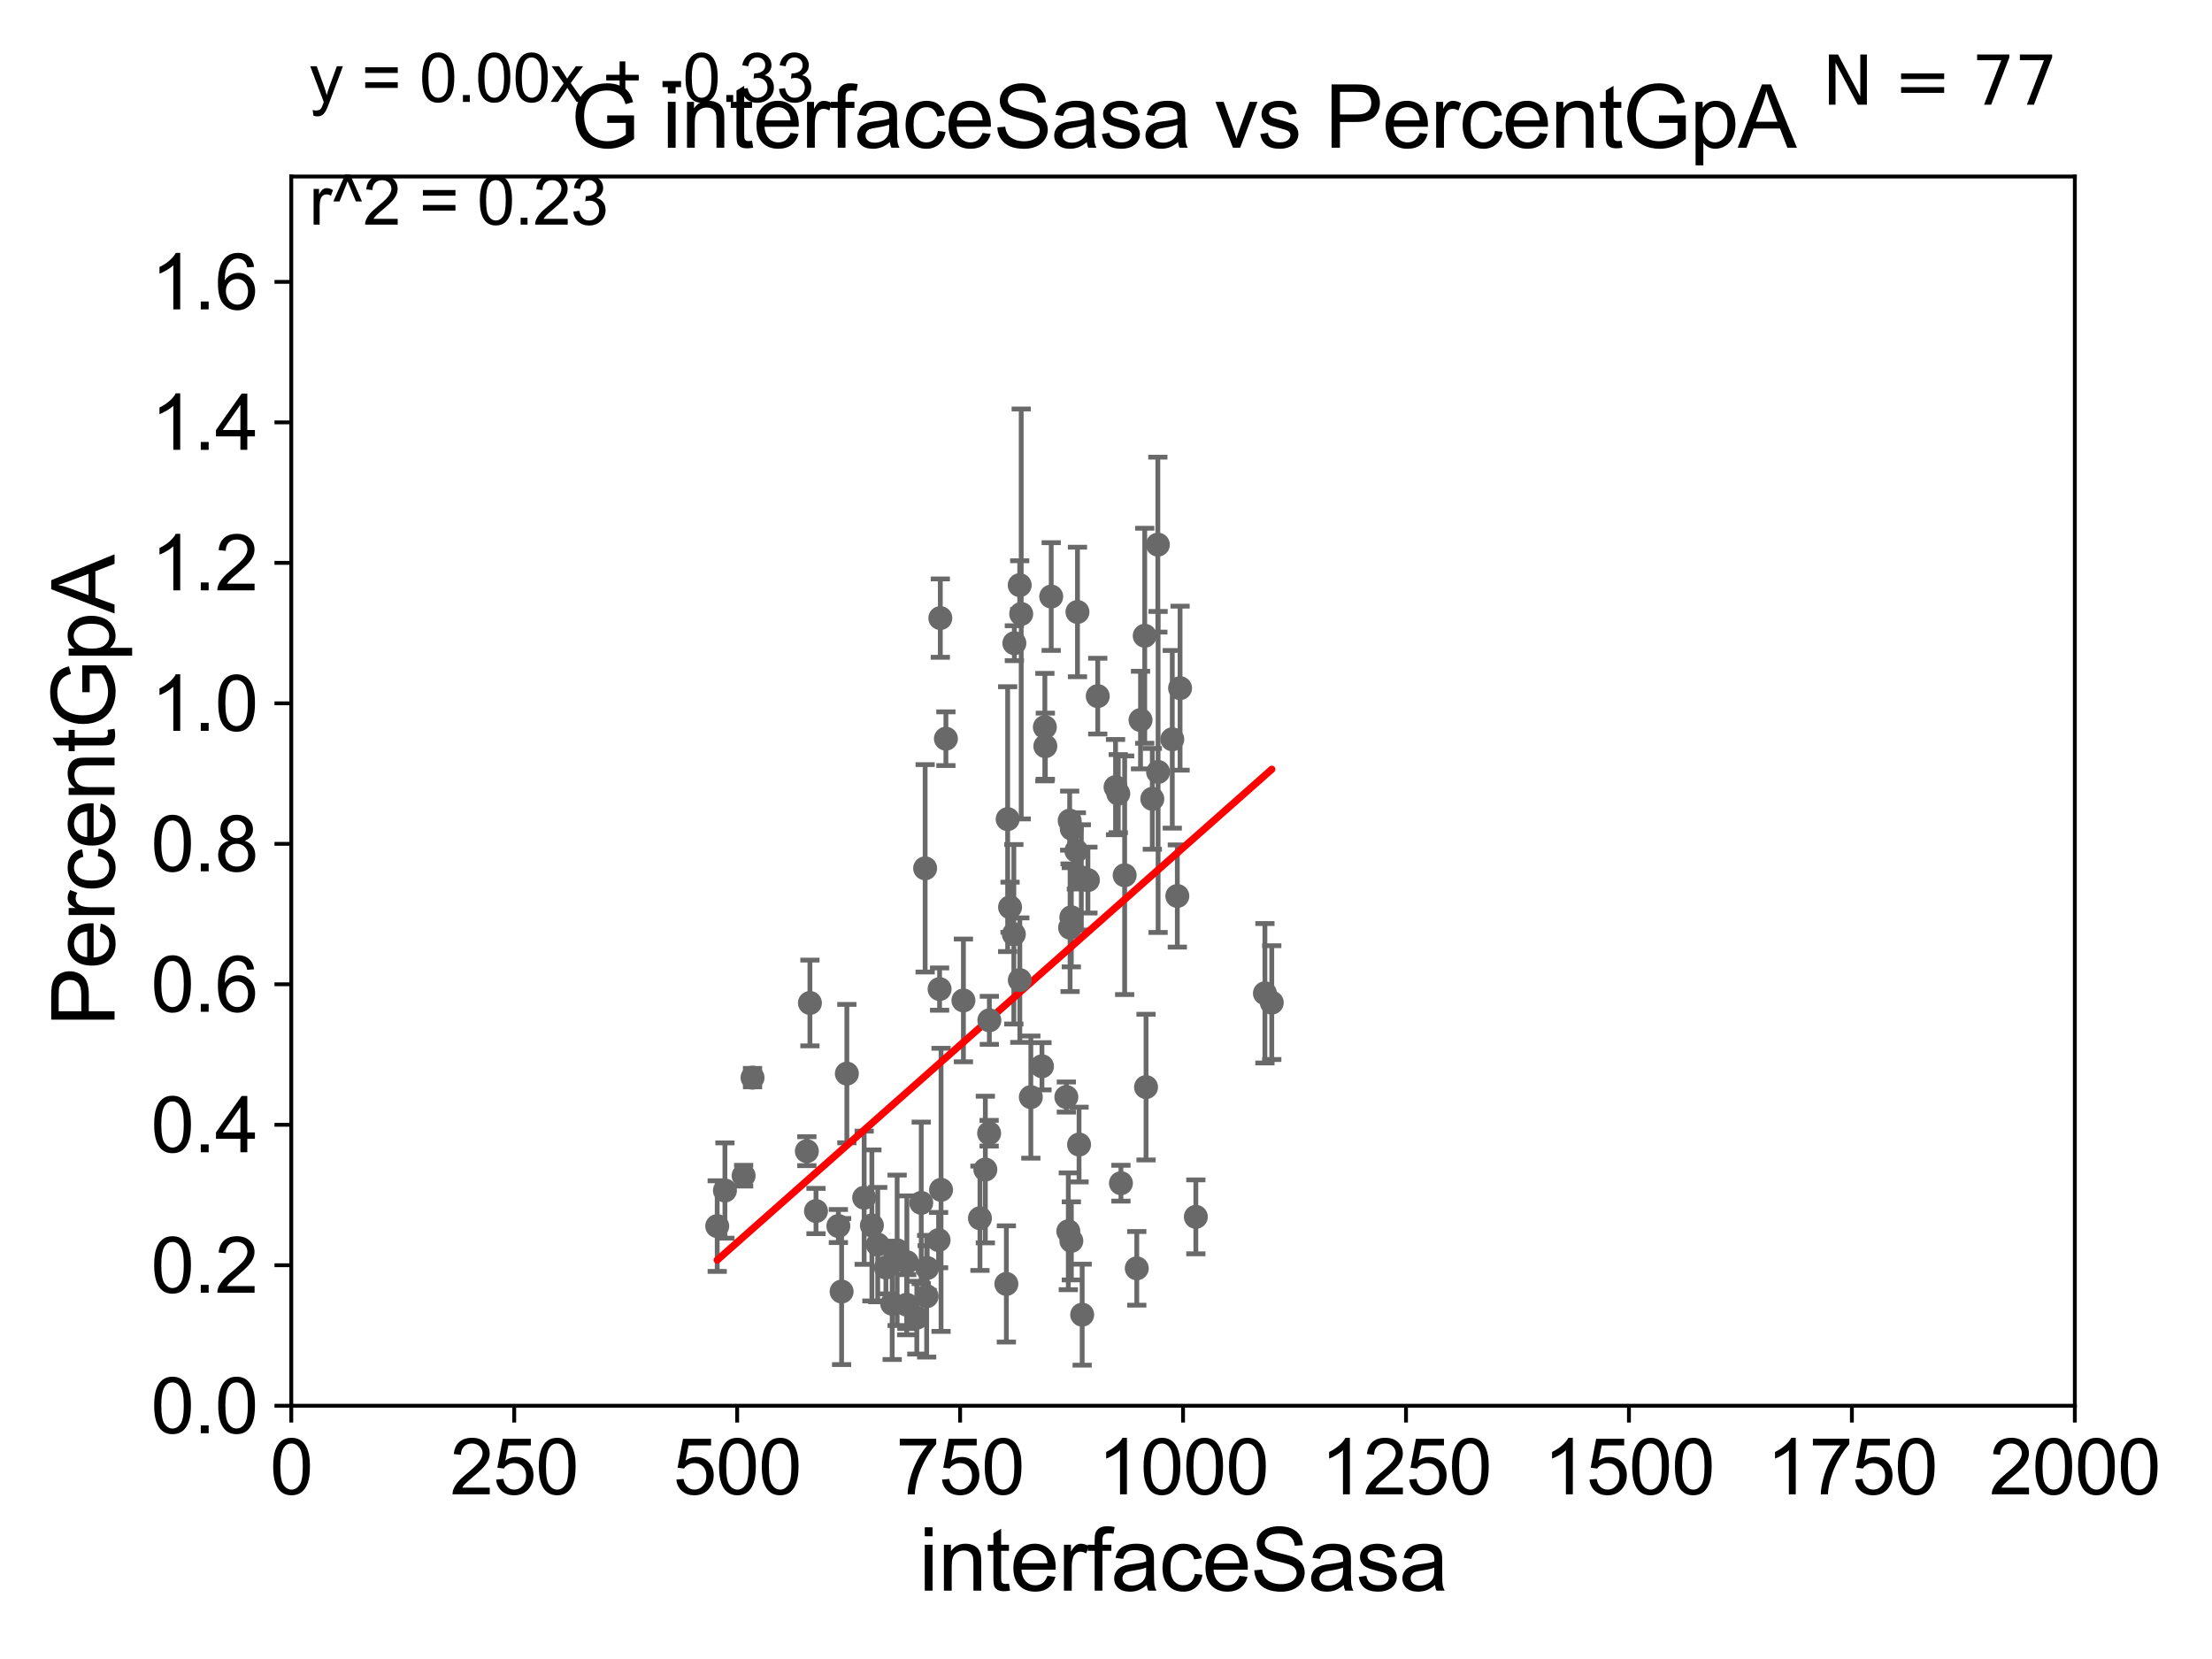 <?xml version="1.0" encoding="utf-8" standalone="no"?>
<!DOCTYPE svg PUBLIC "-//W3C//DTD SVG 1.1//EN"
  "http://www.w3.org/Graphics/SVG/1.1/DTD/svg11.dtd">
<svg xmlns:xlink="http://www.w3.org/1999/xlink" width="460.8pt" height="345.6pt" viewBox="0 0 460.8 345.6" xmlns="http://www.w3.org/2000/svg" version="1.1">
 <defs>
  <style type="text/css">*{stroke-linejoin: round; stroke-linecap: butt}</style>
 </defs>
 <g id="figure_1">
  <g id="patch_1">
   <path d="M 0 345.6 
L 460.8 345.6 
L 460.8 0 
L 0 0 
z
" style="fill: #ffffff"/>
  </g>
  <g id="axes_1">
   <g id="patch_2">
    <path d="M 60.68 292.84 
L 432.225 292.84 
L 432.225 36.775 
L 60.68 36.775 
z
" style="fill: #ffffff"/>
   </g>
   <g id="PathCollection_1">
    <defs>
     <path id="m513cba8b9d" d="M 0 1.118 
C 0.297 1.118 0.581 1 0.791 0.791 
C 1 0.581 1.118 0.297 1.118 0 
C 1.118 -0.297 1 -0.581 0.791 -0.791 
C 0.581 -1 0.297 -1.118 0 -1.118 
C -0.297 -1.118 -0.581 -1 -0.791 -0.791 
C -1 -0.581 -1.118 -0.297 -1.118 0 
C -1.118 0.297 -1 0.581 -0.791 0.791 
C -0.581 1 -0.297 1.118 0 1.118 
z
" style="stroke: #696969"/>
    </defs>
    <g clip-path="url(#p3432280365)">
     <use xlink:href="#m513cba8b9d" x="241.253" y="160.814" style="fill: #696969; stroke: #696969"/>
     <use xlink:href="#m513cba8b9d" x="212.447" y="204.178" style="fill: #696969; stroke: #696969"/>
     <use xlink:href="#m513cba8b9d" x="149.409" y="255.418" style="fill: #696969; stroke: #696969"/>
     <use xlink:href="#m513cba8b9d" x="238.741" y="226.462" style="fill: #696969; stroke: #696969"/>
     <use xlink:href="#m513cba8b9d" x="190.985" y="274.495" style="fill: #696969; stroke: #696969"/>
     <use xlink:href="#m513cba8b9d" x="236.811" y="264.219" style="fill: #696969; stroke: #696969"/>
     <use xlink:href="#m513cba8b9d" x="233.513" y="246.482" style="fill: #696969; stroke: #696969"/>
     <use xlink:href="#m513cba8b9d" x="176.416" y="223.65" style="fill: #696969; stroke: #696969"/>
     <use xlink:href="#m513cba8b9d" x="223.181" y="258.495" style="fill: #696969; stroke: #696969"/>
     <use xlink:href="#m513cba8b9d" x="224.786" y="238.43" style="fill: #696969; stroke: #696969"/>
     <use xlink:href="#m513cba8b9d" x="168.722" y="208.938" style="fill: #696969; stroke: #696969"/>
     <use xlink:href="#m513cba8b9d" x="223.177" y="191.082" style="fill: #696969; stroke: #696969"/>
     <use xlink:href="#m513cba8b9d" x="154.909" y="244.914" style="fill: #696969; stroke: #696969"/>
     <use xlink:href="#m513cba8b9d" x="264.933" y="208.864" style="fill: #696969; stroke: #696969"/>
     <use xlink:href="#m513cba8b9d" x="195.887" y="128.76" style="fill: #696969; stroke: #696969"/>
     <use xlink:href="#m513cba8b9d" x="222.919" y="193.259" style="fill: #696969; stroke: #696969"/>
     <use xlink:href="#m513cba8b9d" x="192.723" y="180.884" style="fill: #696969; stroke: #696969"/>
     <use xlink:href="#m513cba8b9d" x="224.229" y="177.251" style="fill: #696969; stroke: #696969"/>
     <use xlink:href="#m513cba8b9d" x="244.208" y="154.01" style="fill: #696969; stroke: #696969"/>
     <use xlink:href="#m513cba8b9d" x="263.506" y="206.914" style="fill: #696969; stroke: #696969"/>
     <use xlink:href="#m513cba8b9d" x="222.549" y="256.499" style="fill: #696969; stroke: #696969"/>
     <use xlink:href="#m513cba8b9d" x="249.116" y="253.493" style="fill: #696969; stroke: #696969"/>
     <use xlink:href="#m513cba8b9d" x="205.265" y="243.637" style="fill: #696969; stroke: #696969"/>
     <use xlink:href="#m513cba8b9d" x="209.645" y="267.466" style="fill: #696969; stroke: #696969"/>
     <use xlink:href="#m513cba8b9d" x="222.14" y="228.533" style="fill: #696969; stroke: #696969"/>
     <use xlink:href="#m513cba8b9d" x="175.322" y="269.055" style="fill: #696969; stroke: #696969"/>
     <use xlink:href="#m513cba8b9d" x="186.89" y="260.463" style="fill: #696969; stroke: #696969"/>
     <use xlink:href="#m513cba8b9d" x="182.846" y="259.271" style="fill: #696969; stroke: #696969"/>
     <use xlink:href="#m513cba8b9d" x="169.987" y="252.283" style="fill: #696969; stroke: #696969"/>
     <use xlink:href="#m513cba8b9d" x="188.919" y="262.939" style="fill: #696969; stroke: #696969"/>
     <use xlink:href="#m513cba8b9d" x="168.083" y="239.809" style="fill: #696969; stroke: #696969"/>
     <use xlink:href="#m513cba8b9d" x="191.91" y="250.581" style="fill: #696969; stroke: #696969"/>
     <use xlink:href="#m513cba8b9d" x="185.857" y="271.596" style="fill: #696969; stroke: #696969"/>
     <use xlink:href="#m513cba8b9d" x="156.767" y="224.491" style="fill: #696969; stroke: #696969"/>
     <use xlink:href="#m513cba8b9d" x="195.525" y="258.335" style="fill: #696969; stroke: #696969"/>
     <use xlink:href="#m513cba8b9d" x="181.631" y="255.278" style="fill: #696969; stroke: #696969"/>
     <use xlink:href="#m513cba8b9d" x="204.143" y="253.784" style="fill: #696969; stroke: #696969"/>
     <use xlink:href="#m513cba8b9d" x="180.022" y="249.509" style="fill: #696969; stroke: #696969"/>
     <use xlink:href="#m513cba8b9d" x="232.388" y="163.969" style="fill: #696969; stroke: #696969"/>
     <use xlink:href="#m513cba8b9d" x="184.551" y="264.045" style="fill: #696969; stroke: #696969"/>
     <use xlink:href="#m513cba8b9d" x="195.733" y="206.043" style="fill: #696969; stroke: #696969"/>
     <use xlink:href="#m513cba8b9d" x="193.149" y="264.146" style="fill: #696969; stroke: #696969"/>
     <use xlink:href="#m513cba8b9d" x="193.041" y="270.034" style="fill: #696969; stroke: #696969"/>
     <use xlink:href="#m513cba8b9d" x="217.762" y="155.446" style="fill: #696969; stroke: #696969"/>
     <use xlink:href="#m513cba8b9d" x="174.648" y="255.406" style="fill: #696969; stroke: #696969"/>
     <use xlink:href="#m513cba8b9d" x="188.885" y="271.795" style="fill: #696969; stroke: #696969"/>
     <use xlink:href="#m513cba8b9d" x="210.413" y="188.992" style="fill: #696969; stroke: #696969"/>
     <use xlink:href="#m513cba8b9d" x="214.743" y="228.542" style="fill: #696969; stroke: #696969"/>
     <use xlink:href="#m513cba8b9d" x="217.058" y="222.124" style="fill: #696969; stroke: #696969"/>
     <use xlink:href="#m513cba8b9d" x="217.665" y="151.474" style="fill: #696969; stroke: #696969"/>
     <use xlink:href="#m513cba8b9d" x="238.466" y="132.439" style="fill: #696969; stroke: #696969"/>
     <use xlink:href="#m513cba8b9d" x="206.054" y="236.069" style="fill: #696969; stroke: #696969"/>
     <use xlink:href="#m513cba8b9d" x="206.101" y="212.55" style="fill: #696969; stroke: #696969"/>
     <use xlink:href="#m513cba8b9d" x="209.913" y="170.644" style="fill: #696969; stroke: #696969"/>
     <use xlink:href="#m513cba8b9d" x="228.68" y="145.017" style="fill: #696969; stroke: #696969"/>
     <use xlink:href="#m513cba8b9d" x="224.457" y="127.485" style="fill: #696969; stroke: #696969"/>
     <use xlink:href="#m513cba8b9d" x="234.286" y="182.332" style="fill: #696969; stroke: #696969"/>
     <use xlink:href="#m513cba8b9d" x="222.832" y="170.955" style="fill: #696969; stroke: #696969"/>
     <use xlink:href="#m513cba8b9d" x="245.258" y="186.652" style="fill: #696969; stroke: #696969"/>
     <use xlink:href="#m513cba8b9d" x="237.591" y="150.001" style="fill: #696969; stroke: #696969"/>
     <use xlink:href="#m513cba8b9d" x="226.632" y="183.34" style="fill: #696969; stroke: #696969"/>
     <use xlink:href="#m513cba8b9d" x="241.201" y="113.457" style="fill: #696969; stroke: #696969"/>
     <use xlink:href="#m513cba8b9d" x="245.832" y="143.356" style="fill: #696969; stroke: #696969"/>
     <use xlink:href="#m513cba8b9d" x="200.697" y="208.407" style="fill: #696969; stroke: #696969"/>
     <use xlink:href="#m513cba8b9d" x="223.268" y="172.647" style="fill: #696969; stroke: #696969"/>
     <use xlink:href="#m513cba8b9d" x="225.26" y="182.777" style="fill: #696969; stroke: #696969"/>
     <use xlink:href="#m513cba8b9d" x="151.016" y="248.006" style="fill: #696969; stroke: #696969"/>
     <use xlink:href="#m513cba8b9d" x="211.202" y="194.625" style="fill: #696969; stroke: #696969"/>
     <use xlink:href="#m513cba8b9d" x="211.312" y="133.988" style="fill: #696969; stroke: #696969"/>
     <use xlink:href="#m513cba8b9d" x="212.737" y="127.898" style="fill: #696969; stroke: #696969"/>
     <use xlink:href="#m513cba8b9d" x="218.986" y="124.27" style="fill: #696969; stroke: #696969"/>
     <use xlink:href="#m513cba8b9d" x="196.038" y="247.865" style="fill: #696969; stroke: #696969"/>
     <use xlink:href="#m513cba8b9d" x="197.05" y="153.884" style="fill: #696969; stroke: #696969"/>
     <use xlink:href="#m513cba8b9d" x="240.047" y="166.416" style="fill: #696969; stroke: #696969"/>
     <use xlink:href="#m513cba8b9d" x="225.438" y="273.868" style="fill: #696969; stroke: #696969"/>
     <use xlink:href="#m513cba8b9d" x="212.426" y="121.894" style="fill: #696969; stroke: #696969"/>
     <use xlink:href="#m513cba8b9d" x="232.958" y="165.328" style="fill: #696969; stroke: #696969"/>
    </g>
   </g>
   <g id="matplotlib.axis_1">
    <g id="xtick_1">
     <g id="line2d_1">
      <defs>
       <path id="maf5cd0447e" d="M 0 0 
L 0 3.5 
" style="stroke: #000000; stroke-width: 0.8"/>
      </defs>
      <g>
       <use xlink:href="#maf5cd0447e" x="60.68" y="292.84" style="stroke: #000000; stroke-width: 0.8"/>
      </g>
     </g>
     <g id="text_1">
      <!-- 0 -->
      <g transform="translate(56.231 311.293)scale(0.16 -0.16)">
       <defs>
        <path id="ArialMT-30" d="M 266 2259 
Q 266 3072 433 3567 
Q 600 4063 929 4331 
Q 1259 4600 1759 4600 
Q 2128 4600 2406 4451 
Q 2684 4303 2865 4023 
Q 3047 3744 3150 3342 
Q 3253 2941 3253 2259 
Q 3253 1453 3087 958 
Q 2922 463 2592 192 
Q 2263 -78 1759 -78 
Q 1097 -78 719 397 
Q 266 969 266 2259 
z
M 844 2259 
Q 844 1131 1108 757 
Q 1372 384 1759 384 
Q 2147 384 2411 759 
Q 2675 1134 2675 2259 
Q 2675 3391 2411 3762 
Q 2147 4134 1753 4134 
Q 1366 4134 1134 3806 
Q 844 3388 844 2259 
z
" transform="scale(0.016)"/>
       </defs>
       <use xlink:href="#ArialMT-30"/>
      </g>
     </g>
    </g>
    <g id="xtick_2">
     <g id="line2d_2">
      <g>
       <use xlink:href="#maf5cd0447e" x="107.123" y="292.84" style="stroke: #000000; stroke-width: 0.8"/>
      </g>
     </g>
     <g id="text_2">
      <!-- 250 -->
      <g transform="translate(93.777 311.293)scale(0.16 -0.16)">
       <defs>
        <path id="ArialMT-32" d="M 3222 541 
L 3222 0 
L 194 0 
Q 188 203 259 391 
Q 375 700 629 1000 
Q 884 1300 1366 1694 
Q 2113 2306 2375 2664 
Q 2638 3022 2638 3341 
Q 2638 3675 2398 3904 
Q 2159 4134 1775 4134 
Q 1369 4134 1125 3890 
Q 881 3647 878 3216 
L 300 3275 
Q 359 3922 746 4261 
Q 1134 4600 1788 4600 
Q 2447 4600 2831 4234 
Q 3216 3869 3216 3328 
Q 3216 3053 3103 2787 
Q 2991 2522 2730 2228 
Q 2469 1934 1863 1422 
Q 1356 997 1212 845 
Q 1069 694 975 541 
L 3222 541 
z
" transform="scale(0.016)"/>
        <path id="ArialMT-35" d="M 266 1200 
L 856 1250 
Q 922 819 1161 601 
Q 1400 384 1738 384 
Q 2144 384 2425 690 
Q 2706 997 2706 1503 
Q 2706 1984 2436 2262 
Q 2166 2541 1728 2541 
Q 1456 2541 1237 2417 
Q 1019 2294 894 2097 
L 366 2166 
L 809 4519 
L 3088 4519 
L 3088 3981 
L 1259 3981 
L 1013 2750 
Q 1425 3038 1878 3038 
Q 2478 3038 2890 2622 
Q 3303 2206 3303 1553 
Q 3303 931 2941 478 
Q 2500 -78 1738 -78 
Q 1113 -78 717 272 
Q 322 622 266 1200 
z
" transform="scale(0.016)"/>
       </defs>
       <use xlink:href="#ArialMT-32"/>
       <use xlink:href="#ArialMT-35" x="55.615"/>
       <use xlink:href="#ArialMT-30" x="111.23"/>
      </g>
     </g>
    </g>
    <g id="xtick_3">
     <g id="line2d_3">
      <g>
       <use xlink:href="#maf5cd0447e" x="153.566" y="292.84" style="stroke: #000000; stroke-width: 0.8"/>
      </g>
     </g>
     <g id="text_3">
      <!-- 500 -->
      <g transform="translate(140.22 311.293)scale(0.16 -0.16)">
       <use xlink:href="#ArialMT-35"/>
       <use xlink:href="#ArialMT-30" x="55.615"/>
       <use xlink:href="#ArialMT-30" x="111.23"/>
      </g>
     </g>
    </g>
    <g id="xtick_4">
     <g id="line2d_4">
      <g>
       <use xlink:href="#maf5cd0447e" x="200.009" y="292.84" style="stroke: #000000; stroke-width: 0.8"/>
      </g>
     </g>
     <g id="text_4">
      <!-- 750 -->
      <g transform="translate(186.663 311.293)scale(0.16 -0.16)">
       <defs>
        <path id="ArialMT-37" d="M 303 3981 
L 303 4522 
L 3269 4522 
L 3269 4084 
Q 2831 3619 2401 2847 
Q 1972 2075 1738 1259 
Q 1569 684 1522 0 
L 944 0 
Q 953 541 1156 1306 
Q 1359 2072 1739 2783 
Q 2119 3494 2547 3981 
L 303 3981 
z
" transform="scale(0.016)"/>
       </defs>
       <use xlink:href="#ArialMT-37"/>
       <use xlink:href="#ArialMT-35" x="55.615"/>
       <use xlink:href="#ArialMT-30" x="111.23"/>
      </g>
     </g>
    </g>
    <g id="xtick_5">
     <g id="line2d_5">
      <g>
       <use xlink:href="#maf5cd0447e" x="246.452" y="292.84" style="stroke: #000000; stroke-width: 0.8"/>
      </g>
     </g>
     <g id="text_5">
      <!-- 1000 -->
      <g transform="translate(228.657 311.293)scale(0.16 -0.16)">
       <defs>
        <path id="ArialMT-31" d="M 2384 0 
L 1822 0 
L 1822 3584 
Q 1619 3391 1289 3197 
Q 959 3003 697 2906 
L 697 3450 
Q 1169 3672 1522 3987 
Q 1875 4303 2022 4600 
L 2384 4600 
L 2384 0 
z
" transform="scale(0.016)"/>
       </defs>
       <use xlink:href="#ArialMT-31"/>
       <use xlink:href="#ArialMT-30" x="55.615"/>
       <use xlink:href="#ArialMT-30" x="111.23"/>
       <use xlink:href="#ArialMT-30" x="166.846"/>
      </g>
     </g>
    </g>
    <g id="xtick_6">
     <g id="line2d_6">
      <g>
       <use xlink:href="#maf5cd0447e" x="292.896" y="292.84" style="stroke: #000000; stroke-width: 0.8"/>
      </g>
     </g>
     <g id="text_6">
      <!-- 1250 -->
      <g transform="translate(275.101 311.293)scale(0.16 -0.16)">
       <use xlink:href="#ArialMT-31"/>
       <use xlink:href="#ArialMT-32" x="55.615"/>
       <use xlink:href="#ArialMT-35" x="111.23"/>
       <use xlink:href="#ArialMT-30" x="166.846"/>
      </g>
     </g>
    </g>
    <g id="xtick_7">
     <g id="line2d_7">
      <g>
       <use xlink:href="#maf5cd0447e" x="339.339" y="292.84" style="stroke: #000000; stroke-width: 0.8"/>
      </g>
     </g>
     <g id="text_7">
      <!-- 1500 -->
      <g transform="translate(321.544 311.293)scale(0.16 -0.16)">
       <use xlink:href="#ArialMT-31"/>
       <use xlink:href="#ArialMT-35" x="55.615"/>
       <use xlink:href="#ArialMT-30" x="111.23"/>
       <use xlink:href="#ArialMT-30" x="166.846"/>
      </g>
     </g>
    </g>
    <g id="xtick_8">
     <g id="line2d_8">
      <g>
       <use xlink:href="#maf5cd0447e" x="385.782" y="292.84" style="stroke: #000000; stroke-width: 0.8"/>
      </g>
     </g>
     <g id="text_8">
      <!-- 1750 -->
      <g transform="translate(367.987 311.293)scale(0.16 -0.16)">
       <use xlink:href="#ArialMT-31"/>
       <use xlink:href="#ArialMT-37" x="55.615"/>
       <use xlink:href="#ArialMT-35" x="111.23"/>
       <use xlink:href="#ArialMT-30" x="166.846"/>
      </g>
     </g>
    </g>
    <g id="xtick_9">
     <g id="line2d_9">
      <g>
       <use xlink:href="#maf5cd0447e" x="432.225" y="292.84" style="stroke: #000000; stroke-width: 0.8"/>
      </g>
     </g>
     <g id="text_9">
      <!-- 2000 -->
      <g transform="translate(414.43 311.293)scale(0.16 -0.16)">
       <use xlink:href="#ArialMT-32"/>
       <use xlink:href="#ArialMT-30" x="55.615"/>
       <use xlink:href="#ArialMT-30" x="111.23"/>
       <use xlink:href="#ArialMT-30" x="166.846"/>
      </g>
     </g>
    </g>
    <g id="text_10">
     <!-- interfaceSasa -->
     <g transform="translate(191.423 331.357)scale(0.18 -0.18)">
      <defs>
       <path id="ArialMT-69" d="M 425 3934 
L 425 4581 
L 988 4581 
L 988 3934 
L 425 3934 
z
M 425 0 
L 425 3319 
L 988 3319 
L 988 0 
L 425 0 
z
" transform="scale(0.016)"/>
       <path id="ArialMT-6e" d="M 422 0 
L 422 3319 
L 928 3319 
L 928 2847 
Q 1294 3394 1984 3394 
Q 2284 3394 2536 3286 
Q 2788 3178 2913 3003 
Q 3038 2828 3088 2588 
Q 3119 2431 3119 2041 
L 3119 0 
L 2556 0 
L 2556 2019 
Q 2556 2363 2490 2533 
Q 2425 2703 2258 2804 
Q 2091 2906 1866 2906 
Q 1506 2906 1245 2678 
Q 984 2450 984 1813 
L 984 0 
L 422 0 
z
" transform="scale(0.016)"/>
       <path id="ArialMT-74" d="M 1650 503 
L 1731 6 
Q 1494 -44 1306 -44 
Q 1000 -44 831 53 
Q 663 150 594 308 
Q 525 466 525 972 
L 525 2881 
L 113 2881 
L 113 3319 
L 525 3319 
L 525 4141 
L 1084 4478 
L 1084 3319 
L 1650 3319 
L 1650 2881 
L 1084 2881 
L 1084 941 
Q 1084 700 1114 631 
Q 1144 563 1211 522 
Q 1278 481 1403 481 
Q 1497 481 1650 503 
z
" transform="scale(0.016)"/>
       <path id="ArialMT-65" d="M 2694 1069 
L 3275 997 
Q 3138 488 2766 206 
Q 2394 -75 1816 -75 
Q 1088 -75 661 373 
Q 234 822 234 1631 
Q 234 2469 665 2931 
Q 1097 3394 1784 3394 
Q 2450 3394 2872 2941 
Q 3294 2488 3294 1666 
Q 3294 1616 3291 1516 
L 816 1516 
Q 847 969 1125 678 
Q 1403 388 1819 388 
Q 2128 388 2347 550 
Q 2566 713 2694 1069 
z
M 847 1978 
L 2700 1978 
Q 2663 2397 2488 2606 
Q 2219 2931 1791 2931 
Q 1403 2931 1139 2672 
Q 875 2413 847 1978 
z
" transform="scale(0.016)"/>
       <path id="ArialMT-72" d="M 416 0 
L 416 3319 
L 922 3319 
L 922 2816 
Q 1116 3169 1280 3281 
Q 1444 3394 1641 3394 
Q 1925 3394 2219 3213 
L 2025 2691 
Q 1819 2813 1613 2813 
Q 1428 2813 1281 2702 
Q 1134 2591 1072 2394 
Q 978 2094 978 1738 
L 978 0 
L 416 0 
z
" transform="scale(0.016)"/>
       <path id="ArialMT-66" d="M 556 0 
L 556 2881 
L 59 2881 
L 59 3319 
L 556 3319 
L 556 3672 
Q 556 4006 616 4169 
Q 697 4388 901 4523 
Q 1106 4659 1475 4659 
Q 1713 4659 2000 4603 
L 1916 4113 
Q 1741 4144 1584 4144 
Q 1328 4144 1222 4034 
Q 1116 3925 1116 3625 
L 1116 3319 
L 1763 3319 
L 1763 2881 
L 1116 2881 
L 1116 0 
L 556 0 
z
" transform="scale(0.016)"/>
       <path id="ArialMT-61" d="M 2588 409 
Q 2275 144 1986 34 
Q 1697 -75 1366 -75 
Q 819 -75 525 192 
Q 231 459 231 875 
Q 231 1119 342 1320 
Q 453 1522 633 1644 
Q 813 1766 1038 1828 
Q 1203 1872 1538 1913 
Q 2219 1994 2541 2106 
Q 2544 2222 2544 2253 
Q 2544 2597 2384 2738 
Q 2169 2928 1744 2928 
Q 1347 2928 1158 2789 
Q 969 2650 878 2297 
L 328 2372 
Q 403 2725 575 2942 
Q 747 3159 1072 3276 
Q 1397 3394 1825 3394 
Q 2250 3394 2515 3294 
Q 2781 3194 2906 3042 
Q 3031 2891 3081 2659 
Q 3109 2516 3109 2141 
L 3109 1391 
Q 3109 606 3145 398 
Q 3181 191 3288 0 
L 2700 0 
Q 2613 175 2588 409 
z
M 2541 1666 
Q 2234 1541 1622 1453 
Q 1275 1403 1131 1340 
Q 988 1278 909 1158 
Q 831 1038 831 891 
Q 831 666 1001 516 
Q 1172 366 1500 366 
Q 1825 366 2078 508 
Q 2331 650 2450 897 
Q 2541 1088 2541 1459 
L 2541 1666 
z
" transform="scale(0.016)"/>
       <path id="ArialMT-63" d="M 2588 1216 
L 3141 1144 
Q 3050 572 2676 248 
Q 2303 -75 1759 -75 
Q 1078 -75 664 370 
Q 250 816 250 1647 
Q 250 2184 428 2587 
Q 606 2991 970 3192 
Q 1334 3394 1763 3394 
Q 2303 3394 2647 3120 
Q 2991 2847 3088 2344 
L 2541 2259 
Q 2463 2594 2264 2762 
Q 2066 2931 1784 2931 
Q 1359 2931 1093 2626 
Q 828 2322 828 1663 
Q 828 994 1084 691 
Q 1341 388 1753 388 
Q 2084 388 2306 591 
Q 2528 794 2588 1216 
z
" transform="scale(0.016)"/>
       <path id="ArialMT-53" d="M 288 1472 
L 859 1522 
Q 900 1178 1048 958 
Q 1197 738 1509 602 
Q 1822 466 2213 466 
Q 2559 466 2825 569 
Q 3091 672 3220 851 
Q 3350 1031 3350 1244 
Q 3350 1459 3225 1620 
Q 3100 1781 2813 1891 
Q 2628 1963 1997 2114 
Q 1366 2266 1113 2400 
Q 784 2572 623 2826 
Q 463 3081 463 3397 
Q 463 3744 659 4045 
Q 856 4347 1234 4503 
Q 1613 4659 2075 4659 
Q 2584 4659 2973 4495 
Q 3363 4331 3572 4012 
Q 3781 3694 3797 3291 
L 3216 3247 
Q 3169 3681 2898 3903 
Q 2628 4125 2100 4125 
Q 1550 4125 1298 3923 
Q 1047 3722 1047 3438 
Q 1047 3191 1225 3031 
Q 1400 2872 2139 2705 
Q 2878 2538 3153 2413 
Q 3553 2228 3743 1945 
Q 3934 1663 3934 1294 
Q 3934 928 3725 604 
Q 3516 281 3123 101 
Q 2731 -78 2241 -78 
Q 1619 -78 1198 103 
Q 778 284 539 648 
Q 300 1013 288 1472 
z
" transform="scale(0.016)"/>
       <path id="ArialMT-73" d="M 197 991 
L 753 1078 
Q 800 744 1014 566 
Q 1228 388 1613 388 
Q 2000 388 2187 545 
Q 2375 703 2375 916 
Q 2375 1106 2209 1216 
Q 2094 1291 1634 1406 
Q 1016 1563 777 1677 
Q 538 1791 414 1992 
Q 291 2194 291 2438 
Q 291 2659 392 2848 
Q 494 3038 669 3163 
Q 800 3259 1026 3326 
Q 1253 3394 1513 3394 
Q 1903 3394 2198 3281 
Q 2494 3169 2634 2976 
Q 2775 2784 2828 2463 
L 2278 2388 
Q 2241 2644 2061 2787 
Q 1881 2931 1553 2931 
Q 1166 2931 1000 2803 
Q 834 2675 834 2503 
Q 834 2394 903 2306 
Q 972 2216 1119 2156 
Q 1203 2125 1616 2013 
Q 2213 1853 2448 1751 
Q 2684 1650 2818 1456 
Q 2953 1263 2953 975 
Q 2953 694 2789 445 
Q 2625 197 2315 61 
Q 2006 -75 1616 -75 
Q 969 -75 630 194 
Q 291 463 197 991 
z
" transform="scale(0.016)"/>
      </defs>
      <use xlink:href="#ArialMT-69"/>
      <use xlink:href="#ArialMT-6e" x="22.217"/>
      <use xlink:href="#ArialMT-74" x="77.832"/>
      <use xlink:href="#ArialMT-65" x="105.615"/>
      <use xlink:href="#ArialMT-72" x="161.23"/>
      <use xlink:href="#ArialMT-66" x="194.531"/>
      <use xlink:href="#ArialMT-61" x="222.314"/>
      <use xlink:href="#ArialMT-63" x="277.93"/>
      <use xlink:href="#ArialMT-65" x="327.93"/>
      <use xlink:href="#ArialMT-53" x="383.545"/>
      <use xlink:href="#ArialMT-61" x="450.244"/>
      <use xlink:href="#ArialMT-73" x="505.859"/>
      <use xlink:href="#ArialMT-61" x="555.859"/>
     </g>
    </g>
   </g>
   <g id="matplotlib.axis_2">
    <g id="ytick_1">
     <g id="line2d_10">
      <defs>
       <path id="mefd5aac8fc" d="M 0 0 
L -3.5 0 
" style="stroke: #000000; stroke-width: 0.8"/>
      </defs>
      <g>
       <use xlink:href="#mefd5aac8fc" x="60.68" y="292.84" style="stroke: #000000; stroke-width: 0.8"/>
      </g>
     </g>
     <g id="text_11">
      <!-- 0.0 -->
      <g transform="translate(31.44 298.566)scale(0.16 -0.16)">
       <defs>
        <path id="ArialMT-2e" d="M 581 0 
L 581 641 
L 1222 641 
L 1222 0 
L 581 0 
z
" transform="scale(0.016)"/>
       </defs>
       <use xlink:href="#ArialMT-30"/>
       <use xlink:href="#ArialMT-2e" x="55.615"/>
       <use xlink:href="#ArialMT-30" x="83.398"/>
      </g>
     </g>
    </g>
    <g id="ytick_2">
     <g id="line2d_11">
      <g>
       <use xlink:href="#mefd5aac8fc" x="60.68" y="263.575" style="stroke: #000000; stroke-width: 0.8"/>
      </g>
     </g>
     <g id="text_12">
      <!-- 0.2 -->
      <g transform="translate(31.44 269.302)scale(0.16 -0.16)">
       <use xlink:href="#ArialMT-30"/>
       <use xlink:href="#ArialMT-2e" x="55.615"/>
       <use xlink:href="#ArialMT-32" x="83.398"/>
      </g>
     </g>
    </g>
    <g id="ytick_3">
     <g id="line2d_12">
      <g>
       <use xlink:href="#mefd5aac8fc" x="60.68" y="234.311" style="stroke: #000000; stroke-width: 0.8"/>
      </g>
     </g>
     <g id="text_13">
      <!-- 0.4 -->
      <g transform="translate(31.44 240.037)scale(0.16 -0.16)">
       <defs>
        <path id="ArialMT-34" d="M 2069 0 
L 2069 1097 
L 81 1097 
L 81 1613 
L 2172 4581 
L 2631 4581 
L 2631 1613 
L 3250 1613 
L 3250 1097 
L 2631 1097 
L 2631 0 
L 2069 0 
z
M 2069 1613 
L 2069 3678 
L 634 1613 
L 2069 1613 
z
" transform="scale(0.016)"/>
       </defs>
       <use xlink:href="#ArialMT-30"/>
       <use xlink:href="#ArialMT-2e" x="55.615"/>
       <use xlink:href="#ArialMT-34" x="83.398"/>
      </g>
     </g>
    </g>
    <g id="ytick_4">
     <g id="line2d_13">
      <g>
       <use xlink:href="#mefd5aac8fc" x="60.68" y="205.046" style="stroke: #000000; stroke-width: 0.8"/>
      </g>
     </g>
     <g id="text_14">
      <!-- 0.6 -->
      <g transform="translate(31.44 210.772)scale(0.16 -0.16)">
       <defs>
        <path id="ArialMT-36" d="M 3184 3459 
L 2625 3416 
Q 2550 3747 2413 3897 
Q 2184 4138 1850 4138 
Q 1581 4138 1378 3988 
Q 1113 3794 959 3422 
Q 806 3050 800 2363 
Q 1003 2672 1297 2822 
Q 1591 2972 1913 2972 
Q 2475 2972 2870 2558 
Q 3266 2144 3266 1488 
Q 3266 1056 3080 686 
Q 2894 316 2569 119 
Q 2244 -78 1831 -78 
Q 1128 -78 684 439 
Q 241 956 241 2144 
Q 241 3472 731 4075 
Q 1159 4600 1884 4600 
Q 2425 4600 2770 4297 
Q 3116 3994 3184 3459 
z
M 888 1484 
Q 888 1194 1011 928 
Q 1134 663 1356 523 
Q 1578 384 1822 384 
Q 2178 384 2434 671 
Q 2691 959 2691 1453 
Q 2691 1928 2437 2201 
Q 2184 2475 1800 2475 
Q 1419 2475 1153 2201 
Q 888 1928 888 1484 
z
" transform="scale(0.016)"/>
       </defs>
       <use xlink:href="#ArialMT-30"/>
       <use xlink:href="#ArialMT-2e" x="55.615"/>
       <use xlink:href="#ArialMT-36" x="83.398"/>
      </g>
     </g>
    </g>
    <g id="ytick_5">
     <g id="line2d_14">
      <g>
       <use xlink:href="#mefd5aac8fc" x="60.68" y="175.782" style="stroke: #000000; stroke-width: 0.8"/>
      </g>
     </g>
     <g id="text_15">
      <!-- 0.8 -->
      <g transform="translate(31.44 181.508)scale(0.16 -0.16)">
       <defs>
        <path id="ArialMT-38" d="M 1131 2484 
Q 781 2613 612 2850 
Q 444 3088 444 3419 
Q 444 3919 803 4259 
Q 1163 4600 1759 4600 
Q 2359 4600 2725 4251 
Q 3091 3903 3091 3403 
Q 3091 3084 2923 2848 
Q 2756 2613 2416 2484 
Q 2838 2347 3058 2040 
Q 3278 1734 3278 1309 
Q 3278 722 2862 322 
Q 2447 -78 1769 -78 
Q 1091 -78 675 323 
Q 259 725 259 1325 
Q 259 1772 486 2073 
Q 713 2375 1131 2484 
z
M 1019 3438 
Q 1019 3113 1228 2906 
Q 1438 2700 1772 2700 
Q 2097 2700 2305 2904 
Q 2513 3109 2513 3406 
Q 2513 3716 2298 3927 
Q 2084 4138 1766 4138 
Q 1444 4138 1231 3931 
Q 1019 3725 1019 3438 
z
M 838 1322 
Q 838 1081 952 856 
Q 1066 631 1291 507 
Q 1516 384 1775 384 
Q 2178 384 2440 643 
Q 2703 903 2703 1303 
Q 2703 1709 2433 1975 
Q 2163 2241 1756 2241 
Q 1359 2241 1098 1978 
Q 838 1716 838 1322 
z
" transform="scale(0.016)"/>
       </defs>
       <use xlink:href="#ArialMT-30"/>
       <use xlink:href="#ArialMT-2e" x="55.615"/>
       <use xlink:href="#ArialMT-38" x="83.398"/>
      </g>
     </g>
    </g>
    <g id="ytick_6">
     <g id="line2d_15">
      <g>
       <use xlink:href="#mefd5aac8fc" x="60.68" y="146.517" style="stroke: #000000; stroke-width: 0.8"/>
      </g>
     </g>
     <g id="text_16">
      <!-- 1.0 -->
      <g transform="translate(31.44 152.243)scale(0.16 -0.16)">
       <use xlink:href="#ArialMT-31"/>
       <use xlink:href="#ArialMT-2e" x="55.615"/>
       <use xlink:href="#ArialMT-30" x="83.398"/>
      </g>
     </g>
    </g>
    <g id="ytick_7">
     <g id="line2d_16">
      <g>
       <use xlink:href="#mefd5aac8fc" x="60.68" y="117.252" style="stroke: #000000; stroke-width: 0.8"/>
      </g>
     </g>
     <g id="text_17">
      <!-- 1.2 -->
      <g transform="translate(31.44 122.979)scale(0.16 -0.16)">
       <use xlink:href="#ArialMT-31"/>
       <use xlink:href="#ArialMT-2e" x="55.615"/>
       <use xlink:href="#ArialMT-32" x="83.398"/>
      </g>
     </g>
    </g>
    <g id="ytick_8">
     <g id="line2d_17">
      <g>
       <use xlink:href="#mefd5aac8fc" x="60.68" y="87.988" style="stroke: #000000; stroke-width: 0.8"/>
      </g>
     </g>
     <g id="text_18">
      <!-- 1.4 -->
      <g transform="translate(31.44 93.714)scale(0.16 -0.16)">
       <use xlink:href="#ArialMT-31"/>
       <use xlink:href="#ArialMT-2e" x="55.615"/>
       <use xlink:href="#ArialMT-34" x="83.398"/>
      </g>
     </g>
    </g>
    <g id="ytick_9">
     <g id="line2d_18">
      <g>
       <use xlink:href="#mefd5aac8fc" x="60.68" y="58.723" style="stroke: #000000; stroke-width: 0.8"/>
      </g>
     </g>
     <g id="text_19">
      <!-- 1.6 -->
      <g transform="translate(31.44 64.45)scale(0.16 -0.16)">
       <use xlink:href="#ArialMT-31"/>
       <use xlink:href="#ArialMT-2e" x="55.615"/>
       <use xlink:href="#ArialMT-36" x="83.398"/>
      </g>
     </g>
    </g>
    <g id="text_20">
     <!-- PercentGpA -->
     <g transform="translate(23.863 213.831)rotate(-90)scale(0.18 -0.18)">
      <defs>
       <path id="ArialMT-50" d="M 494 0 
L 494 4581 
L 2222 4581 
Q 2678 4581 2919 4538 
Q 3256 4481 3484 4323 
Q 3713 4166 3852 3881 
Q 3991 3597 3991 3256 
Q 3991 2672 3619 2267 
Q 3247 1863 2275 1863 
L 1100 1863 
L 1100 0 
L 494 0 
z
M 1100 2403 
L 2284 2403 
Q 2872 2403 3119 2622 
Q 3366 2841 3366 3238 
Q 3366 3525 3220 3729 
Q 3075 3934 2838 4000 
Q 2684 4041 2272 4041 
L 1100 4041 
L 1100 2403 
z
" transform="scale(0.016)"/>
       <path id="ArialMT-47" d="M 2638 1797 
L 2638 2334 
L 4578 2338 
L 4578 638 
Q 4131 281 3656 101 
Q 3181 -78 2681 -78 
Q 2006 -78 1454 211 
Q 903 500 622 1047 
Q 341 1594 341 2269 
Q 341 2938 620 3517 
Q 900 4097 1425 4378 
Q 1950 4659 2634 4659 
Q 3131 4659 3532 4498 
Q 3934 4338 4162 4050 
Q 4391 3763 4509 3300 
L 3963 3150 
Q 3859 3500 3706 3700 
Q 3553 3900 3268 4020 
Q 2984 4141 2638 4141 
Q 2222 4141 1919 4014 
Q 1616 3888 1430 3681 
Q 1244 3475 1141 3228 
Q 966 2803 966 2306 
Q 966 1694 1177 1281 
Q 1388 869 1791 669 
Q 2194 469 2647 469 
Q 3041 469 3416 620 
Q 3791 772 3984 944 
L 3984 1797 
L 2638 1797 
z
" transform="scale(0.016)"/>
       <path id="ArialMT-70" d="M 422 -1272 
L 422 3319 
L 934 3319 
L 934 2888 
Q 1116 3141 1344 3267 
Q 1572 3394 1897 3394 
Q 2322 3394 2647 3175 
Q 2972 2956 3137 2557 
Q 3303 2159 3303 1684 
Q 3303 1175 3120 767 
Q 2938 359 2589 142 
Q 2241 -75 1856 -75 
Q 1575 -75 1351 44 
Q 1128 163 984 344 
L 984 -1272 
L 422 -1272 
z
M 931 1641 
Q 931 1000 1190 694 
Q 1450 388 1819 388 
Q 2194 388 2461 705 
Q 2728 1022 2728 1688 
Q 2728 2322 2467 2637 
Q 2206 2953 1844 2953 
Q 1484 2953 1207 2617 
Q 931 2281 931 1641 
z
" transform="scale(0.016)"/>
       <path id="ArialMT-41" d="M -9 0 
L 1750 4581 
L 2403 4581 
L 4278 0 
L 3588 0 
L 3053 1388 
L 1138 1388 
L 634 0 
L -9 0 
z
M 1313 1881 
L 2866 1881 
L 2388 3150 
Q 2169 3728 2063 4100 
Q 1975 3659 1816 3225 
L 1313 1881 
z
" transform="scale(0.016)"/>
      </defs>
      <use xlink:href="#ArialMT-50"/>
      <use xlink:href="#ArialMT-65" x="66.699"/>
      <use xlink:href="#ArialMT-72" x="122.314"/>
      <use xlink:href="#ArialMT-63" x="155.615"/>
      <use xlink:href="#ArialMT-65" x="205.615"/>
      <use xlink:href="#ArialMT-6e" x="261.23"/>
      <use xlink:href="#ArialMT-74" x="316.846"/>
      <use xlink:href="#ArialMT-47" x="344.629"/>
      <use xlink:href="#ArialMT-70" x="422.412"/>
      <use xlink:href="#ArialMT-41" x="478.027"/>
     </g>
    </g>
   </g>
   <g id="LineCollection_1">
    <path d="M 241.253 194.248 
L 241.253 127.379 
" clip-path="url(#p3432280365)" style="fill: none; stroke: #696969"/>
    <path d="M 212.447 217.143 
L 212.447 191.213 
" clip-path="url(#p3432280365)" style="fill: none; stroke: #696969"/>
    <path d="M 149.409 264.856 
L 149.409 245.979 
" clip-path="url(#p3432280365)" style="fill: none; stroke: #696969"/>
    <path d="M 238.741 241.637 
L 238.741 211.286 
" clip-path="url(#p3432280365)" style="fill: none; stroke: #696969"/>
    <path d="M 190.985 282.07 
L 190.985 266.919 
" clip-path="url(#p3432280365)" style="fill: none; stroke: #696969"/>
    <path d="M 236.811 271.889 
L 236.811 256.548 
" clip-path="url(#p3432280365)" style="fill: none; stroke: #696969"/>
    <path d="M 233.513 250.215 
L 233.513 242.748 
" clip-path="url(#p3432280365)" style="fill: none; stroke: #696969"/>
    <path d="M 176.416 238.066 
L 176.416 209.234 
" clip-path="url(#p3432280365)" style="fill: none; stroke: #696969"/>
    <path d="M 223.181 266.629 
L 223.181 250.361 
" clip-path="url(#p3432280365)" style="fill: none; stroke: #696969"/>
    <path d="M 224.786 246.215 
L 224.786 230.645 
" clip-path="url(#p3432280365)" style="fill: none; stroke: #696969"/>
    <path d="M 168.722 217.872 
L 168.722 200.004 
" clip-path="url(#p3432280365)" style="fill: none; stroke: #696969"/>
    <path d="M 223.177 201.42 
L 223.177 180.744 
" clip-path="url(#p3432280365)" style="fill: none; stroke: #696969"/>
    <path d="M 154.909 247.073 
L 154.909 242.756 
" clip-path="url(#p3432280365)" style="fill: none; stroke: #696969"/>
    <path d="M 264.933 220.718 
L 264.933 197.009 
" clip-path="url(#p3432280365)" style="fill: none; stroke: #696969"/>
    <path d="M 195.887 136.924 
L 195.887 120.597 
" clip-path="url(#p3432280365)" style="fill: none; stroke: #696969"/>
    <path d="M 222.919 206.555 
L 222.919 179.962 
" clip-path="url(#p3432280365)" style="fill: none; stroke: #696969"/>
    <path d="M 192.723 202.485 
L 192.723 159.282 
" clip-path="url(#p3432280365)" style="fill: none; stroke: #696969"/>
    <path d="M 224.229 185.195 
L 224.229 169.307 
" clip-path="url(#p3432280365)" style="fill: none; stroke: #696969"/>
    <path d="M 244.208 172.515 
L 244.208 135.504 
" clip-path="url(#p3432280365)" style="fill: none; stroke: #696969"/>
    <path d="M 263.506 221.434 
L 263.506 192.394 
" clip-path="url(#p3432280365)" style="fill: none; stroke: #696969"/>
    <path d="M 222.549 268.664 
L 222.549 244.334 
" clip-path="url(#p3432280365)" style="fill: none; stroke: #696969"/>
    <path d="M 249.116 261.195 
L 249.116 245.791 
" clip-path="url(#p3432280365)" style="fill: none; stroke: #696969"/>
    <path d="M 205.265 258.912 
L 205.265 228.361 
" clip-path="url(#p3432280365)" style="fill: none; stroke: #696969"/>
    <path d="M 209.645 279.568 
L 209.645 255.365 
" clip-path="url(#p3432280365)" style="fill: none; stroke: #696969"/>
    <path d="M 222.14 231.666 
L 222.14 225.399 
" clip-path="url(#p3432280365)" style="fill: none; stroke: #696969"/>
    <path d="M 175.322 284.266 
L 175.322 253.845 
" clip-path="url(#p3432280365)" style="fill: none; stroke: #696969"/>
    <path d="M 186.89 276.132 
L 186.89 244.794 
" clip-path="url(#p3432280365)" style="fill: none; stroke: #696969"/>
    <path d="M 182.846 271.182 
L 182.846 247.36 
" clip-path="url(#p3432280365)" style="fill: none; stroke: #696969"/>
    <path d="M 169.987 257 
L 169.987 247.566 
" clip-path="url(#p3432280365)" style="fill: none; stroke: #696969"/>
    <path d="M 188.919 276.751 
L 188.919 249.126 
" clip-path="url(#p3432280365)" style="fill: none; stroke: #696969"/>
    <path d="M 168.083 242.825 
L 168.083 236.793 
" clip-path="url(#p3432280365)" style="fill: none; stroke: #696969"/>
    <path d="M 191.91 267.408 
L 191.91 233.754 
" clip-path="url(#p3432280365)" style="fill: none; stroke: #696969"/>
    <path d="M 185.857 283.204 
L 185.857 259.989 
" clip-path="url(#p3432280365)" style="fill: none; stroke: #696969"/>
    <path d="M 156.767 226.412 
L 156.767 222.569 
" clip-path="url(#p3432280365)" style="fill: none; stroke: #696969"/>
    <path d="M 195.525 264.093 
L 195.525 252.577 
" clip-path="url(#p3432280365)" style="fill: none; stroke: #696969"/>
    <path d="M 181.631 271.005 
L 181.631 239.552 
" clip-path="url(#p3432280365)" style="fill: none; stroke: #696969"/>
    <path d="M 204.143 264.653 
L 204.143 242.914 
" clip-path="url(#p3432280365)" style="fill: none; stroke: #696969"/>
    <path d="M 180.022 263.382 
L 180.022 235.636 
" clip-path="url(#p3432280365)" style="fill: none; stroke: #696969"/>
    <path d="M 232.388 173.889 
L 232.388 154.049 
" clip-path="url(#p3432280365)" style="fill: none; stroke: #696969"/>
    <path d="M 184.551 269.528 
L 184.551 258.562 
" clip-path="url(#p3432280365)" style="fill: none; stroke: #696969"/>
    <path d="M 195.733 210.445 
L 195.733 201.642 
" clip-path="url(#p3432280365)" style="fill: none; stroke: #696969"/>
    <path d="M 193.149 268.803 
L 193.149 259.488 
" clip-path="url(#p3432280365)" style="fill: none; stroke: #696969"/>
    <path d="M 193.041 282.705 
L 193.041 257.362 
" clip-path="url(#p3432280365)" style="fill: none; stroke: #696969"/>
    <path d="M 217.762 162.332 
L 217.762 148.56 
" clip-path="url(#p3432280365)" style="fill: none; stroke: #696969"/>
    <path d="M 174.648 258.849 
L 174.648 251.962 
" clip-path="url(#p3432280365)" style="fill: none; stroke: #696969"/>
    <path d="M 188.885 278.056 
L 188.885 265.534 
" clip-path="url(#p3432280365)" style="fill: none; stroke: #696969"/>
    <path d="M 210.413 194.214 
L 210.413 183.77 
" clip-path="url(#p3432280365)" style="fill: none; stroke: #696969"/>
    <path d="M 214.743 241.265 
L 214.743 215.819 
" clip-path="url(#p3432280365)" style="fill: none; stroke: #696969"/>
    <path d="M 217.058 227.046 
L 217.058 217.201 
" clip-path="url(#p3432280365)" style="fill: none; stroke: #696969"/>
    <path d="M 217.665 162.668 
L 217.665 140.279 
" clip-path="url(#p3432280365)" style="fill: none; stroke: #696969"/>
    <path d="M 238.466 154.832 
L 238.466 110.045 
" clip-path="url(#p3432280365)" style="fill: none; stroke: #696969"/>
    <path d="M 206.054 238.748 
L 206.054 233.39 
" clip-path="url(#p3432280365)" style="fill: none; stroke: #696969"/>
    <path d="M 206.101 217.551 
L 206.101 207.55 
" clip-path="url(#p3432280365)" style="fill: none; stroke: #696969"/>
    <path d="M 209.913 198.23 
L 209.913 143.057 
" clip-path="url(#p3432280365)" style="fill: none; stroke: #696969"/>
    <path d="M 228.68 152.909 
L 228.68 137.124 
" clip-path="url(#p3432280365)" style="fill: none; stroke: #696969"/>
    <path d="M 224.457 140.978 
L 224.457 113.992 
" clip-path="url(#p3432280365)" style="fill: none; stroke: #696969"/>
    <path d="M 234.286 207.184 
L 234.286 157.479 
" clip-path="url(#p3432280365)" style="fill: none; stroke: #696969"/>
    <path d="M 222.832 177.108 
L 222.832 164.801 
" clip-path="url(#p3432280365)" style="fill: none; stroke: #696969"/>
    <path d="M 245.258 197.295 
L 245.258 176.008 
" clip-path="url(#p3432280365)" style="fill: none; stroke: #696969"/>
    <path d="M 237.591 160.164 
L 237.591 139.838 
" clip-path="url(#p3432280365)" style="fill: none; stroke: #696969"/>
    <path d="M 226.632 190.204 
L 226.632 176.476 
" clip-path="url(#p3432280365)" style="fill: none; stroke: #696969"/>
    <path d="M 241.201 131.674 
L 241.201 95.24 
" clip-path="url(#p3432280365)" style="fill: none; stroke: #696969"/>
    <path d="M 245.832 160.438 
L 245.832 126.274 
" clip-path="url(#p3432280365)" style="fill: none; stroke: #696969"/>
    <path d="M 200.697 221.193 
L 200.697 195.622 
" clip-path="url(#p3432280365)" style="fill: none; stroke: #696969"/>
    <path d="M 223.268 173.156 
L 223.268 172.138 
" clip-path="url(#p3432280365)" style="fill: none; stroke: #696969"/>
    <path d="M 225.26 193.745 
L 225.26 171.809 
" clip-path="url(#p3432280365)" style="fill: none; stroke: #696969"/>
    <path d="M 151.016 257.928 
L 151.016 238.085 
" clip-path="url(#p3432280365)" style="fill: none; stroke: #696969"/>
    <path d="M 211.202 213.318 
L 211.202 175.933 
" clip-path="url(#p3432280365)" style="fill: none; stroke: #696969"/>
    <path d="M 211.312 137.624 
L 211.312 130.353 
" clip-path="url(#p3432280365)" style="fill: none; stroke: #696969"/>
    <path d="M 212.737 170.595 
L 212.737 85.201 
" clip-path="url(#p3432280365)" style="fill: none; stroke: #696969"/>
    <path d="M 218.986 135.492 
L 218.986 113.048 
" clip-path="url(#p3432280365)" style="fill: none; stroke: #696969"/>
    <path d="M 196.038 277.353 
L 196.038 218.376 
" clip-path="url(#p3432280365)" style="fill: none; stroke: #696969"/>
    <path d="M 197.05 159.478 
L 197.05 148.29 
" clip-path="url(#p3432280365)" style="fill: none; stroke: #696969"/>
    <path d="M 240.047 176.919 
L 240.047 155.913 
" clip-path="url(#p3432280365)" style="fill: none; stroke: #696969"/>
    <path d="M 225.438 284.388 
L 225.438 263.347 
" clip-path="url(#p3432280365)" style="fill: none; stroke: #696969"/>
    <path d="M 212.426 126.971 
L 212.426 116.817 
" clip-path="url(#p3432280365)" style="fill: none; stroke: #696969"/>
    <path d="M 232.958 173.462 
L 232.958 157.194 
" clip-path="url(#p3432280365)" style="fill: none; stroke: #696969"/>
   </g>
   <g id="line2d_19">
    <defs>
     <path id="m9691ee139b" d="M 2 0 
L -2 -0 
" style="stroke: #696969"/>
    </defs>
    <g clip-path="url(#p3432280365)">
     <use xlink:href="#m9691ee139b" x="241.253" y="194.248" style="fill: #696969; stroke: #696969"/>
     <use xlink:href="#m9691ee139b" x="212.447" y="217.143" style="fill: #696969; stroke: #696969"/>
     <use xlink:href="#m9691ee139b" x="149.409" y="264.856" style="fill: #696969; stroke: #696969"/>
     <use xlink:href="#m9691ee139b" x="238.741" y="241.637" style="fill: #696969; stroke: #696969"/>
     <use xlink:href="#m9691ee139b" x="190.985" y="282.07" style="fill: #696969; stroke: #696969"/>
     <use xlink:href="#m9691ee139b" x="236.811" y="271.889" style="fill: #696969; stroke: #696969"/>
     <use xlink:href="#m9691ee139b" x="233.513" y="250.215" style="fill: #696969; stroke: #696969"/>
     <use xlink:href="#m9691ee139b" x="176.416" y="238.066" style="fill: #696969; stroke: #696969"/>
     <use xlink:href="#m9691ee139b" x="223.181" y="266.629" style="fill: #696969; stroke: #696969"/>
     <use xlink:href="#m9691ee139b" x="224.786" y="246.215" style="fill: #696969; stroke: #696969"/>
     <use xlink:href="#m9691ee139b" x="168.722" y="217.872" style="fill: #696969; stroke: #696969"/>
     <use xlink:href="#m9691ee139b" x="223.177" y="201.42" style="fill: #696969; stroke: #696969"/>
     <use xlink:href="#m9691ee139b" x="154.909" y="247.073" style="fill: #696969; stroke: #696969"/>
     <use xlink:href="#m9691ee139b" x="264.933" y="220.718" style="fill: #696969; stroke: #696969"/>
     <use xlink:href="#m9691ee139b" x="195.887" y="136.924" style="fill: #696969; stroke: #696969"/>
     <use xlink:href="#m9691ee139b" x="222.919" y="206.555" style="fill: #696969; stroke: #696969"/>
     <use xlink:href="#m9691ee139b" x="192.723" y="202.485" style="fill: #696969; stroke: #696969"/>
     <use xlink:href="#m9691ee139b" x="224.229" y="185.195" style="fill: #696969; stroke: #696969"/>
     <use xlink:href="#m9691ee139b" x="244.208" y="172.515" style="fill: #696969; stroke: #696969"/>
     <use xlink:href="#m9691ee139b" x="263.506" y="221.434" style="fill: #696969; stroke: #696969"/>
     <use xlink:href="#m9691ee139b" x="222.549" y="268.664" style="fill: #696969; stroke: #696969"/>
     <use xlink:href="#m9691ee139b" x="249.116" y="261.195" style="fill: #696969; stroke: #696969"/>
     <use xlink:href="#m9691ee139b" x="205.265" y="258.912" style="fill: #696969; stroke: #696969"/>
     <use xlink:href="#m9691ee139b" x="209.645" y="279.568" style="fill: #696969; stroke: #696969"/>
     <use xlink:href="#m9691ee139b" x="222.14" y="231.666" style="fill: #696969; stroke: #696969"/>
     <use xlink:href="#m9691ee139b" x="175.322" y="284.266" style="fill: #696969; stroke: #696969"/>
     <use xlink:href="#m9691ee139b" x="186.89" y="276.132" style="fill: #696969; stroke: #696969"/>
     <use xlink:href="#m9691ee139b" x="182.846" y="271.182" style="fill: #696969; stroke: #696969"/>
     <use xlink:href="#m9691ee139b" x="169.987" y="257" style="fill: #696969; stroke: #696969"/>
     <use xlink:href="#m9691ee139b" x="188.919" y="276.751" style="fill: #696969; stroke: #696969"/>
     <use xlink:href="#m9691ee139b" x="168.083" y="242.825" style="fill: #696969; stroke: #696969"/>
     <use xlink:href="#m9691ee139b" x="191.91" y="267.408" style="fill: #696969; stroke: #696969"/>
     <use xlink:href="#m9691ee139b" x="185.857" y="283.204" style="fill: #696969; stroke: #696969"/>
     <use xlink:href="#m9691ee139b" x="156.767" y="226.412" style="fill: #696969; stroke: #696969"/>
     <use xlink:href="#m9691ee139b" x="195.525" y="264.093" style="fill: #696969; stroke: #696969"/>
     <use xlink:href="#m9691ee139b" x="181.631" y="271.005" style="fill: #696969; stroke: #696969"/>
     <use xlink:href="#m9691ee139b" x="204.143" y="264.653" style="fill: #696969; stroke: #696969"/>
     <use xlink:href="#m9691ee139b" x="180.022" y="263.382" style="fill: #696969; stroke: #696969"/>
     <use xlink:href="#m9691ee139b" x="232.388" y="173.889" style="fill: #696969; stroke: #696969"/>
     <use xlink:href="#m9691ee139b" x="184.551" y="269.528" style="fill: #696969; stroke: #696969"/>
     <use xlink:href="#m9691ee139b" x="195.733" y="210.445" style="fill: #696969; stroke: #696969"/>
     <use xlink:href="#m9691ee139b" x="193.149" y="268.803" style="fill: #696969; stroke: #696969"/>
     <use xlink:href="#m9691ee139b" x="193.041" y="282.705" style="fill: #696969; stroke: #696969"/>
     <use xlink:href="#m9691ee139b" x="217.762" y="162.332" style="fill: #696969; stroke: #696969"/>
     <use xlink:href="#m9691ee139b" x="174.648" y="258.849" style="fill: #696969; stroke: #696969"/>
     <use xlink:href="#m9691ee139b" x="188.885" y="278.056" style="fill: #696969; stroke: #696969"/>
     <use xlink:href="#m9691ee139b" x="210.413" y="194.214" style="fill: #696969; stroke: #696969"/>
     <use xlink:href="#m9691ee139b" x="214.743" y="241.265" style="fill: #696969; stroke: #696969"/>
     <use xlink:href="#m9691ee139b" x="217.058" y="227.046" style="fill: #696969; stroke: #696969"/>
     <use xlink:href="#m9691ee139b" x="217.665" y="162.668" style="fill: #696969; stroke: #696969"/>
     <use xlink:href="#m9691ee139b" x="238.466" y="154.832" style="fill: #696969; stroke: #696969"/>
     <use xlink:href="#m9691ee139b" x="206.054" y="238.748" style="fill: #696969; stroke: #696969"/>
     <use xlink:href="#m9691ee139b" x="206.101" y="217.551" style="fill: #696969; stroke: #696969"/>
     <use xlink:href="#m9691ee139b" x="209.913" y="198.23" style="fill: #696969; stroke: #696969"/>
     <use xlink:href="#m9691ee139b" x="228.68" y="152.909" style="fill: #696969; stroke: #696969"/>
     <use xlink:href="#m9691ee139b" x="224.457" y="140.978" style="fill: #696969; stroke: #696969"/>
     <use xlink:href="#m9691ee139b" x="234.286" y="207.184" style="fill: #696969; stroke: #696969"/>
     <use xlink:href="#m9691ee139b" x="222.832" y="177.108" style="fill: #696969; stroke: #696969"/>
     <use xlink:href="#m9691ee139b" x="245.258" y="197.295" style="fill: #696969; stroke: #696969"/>
     <use xlink:href="#m9691ee139b" x="237.591" y="160.164" style="fill: #696969; stroke: #696969"/>
     <use xlink:href="#m9691ee139b" x="226.632" y="190.204" style="fill: #696969; stroke: #696969"/>
     <use xlink:href="#m9691ee139b" x="241.201" y="131.674" style="fill: #696969; stroke: #696969"/>
     <use xlink:href="#m9691ee139b" x="245.832" y="160.438" style="fill: #696969; stroke: #696969"/>
     <use xlink:href="#m9691ee139b" x="200.697" y="221.193" style="fill: #696969; stroke: #696969"/>
     <use xlink:href="#m9691ee139b" x="223.268" y="173.156" style="fill: #696969; stroke: #696969"/>
     <use xlink:href="#m9691ee139b" x="225.26" y="193.745" style="fill: #696969; stroke: #696969"/>
     <use xlink:href="#m9691ee139b" x="151.016" y="257.928" style="fill: #696969; stroke: #696969"/>
     <use xlink:href="#m9691ee139b" x="211.202" y="213.318" style="fill: #696969; stroke: #696969"/>
     <use xlink:href="#m9691ee139b" x="211.312" y="137.624" style="fill: #696969; stroke: #696969"/>
     <use xlink:href="#m9691ee139b" x="212.737" y="170.595" style="fill: #696969; stroke: #696969"/>
     <use xlink:href="#m9691ee139b" x="218.986" y="135.492" style="fill: #696969; stroke: #696969"/>
     <use xlink:href="#m9691ee139b" x="196.038" y="277.353" style="fill: #696969; stroke: #696969"/>
     <use xlink:href="#m9691ee139b" x="197.05" y="159.478" style="fill: #696969; stroke: #696969"/>
     <use xlink:href="#m9691ee139b" x="240.047" y="176.919" style="fill: #696969; stroke: #696969"/>
     <use xlink:href="#m9691ee139b" x="225.438" y="284.388" style="fill: #696969; stroke: #696969"/>
     <use xlink:href="#m9691ee139b" x="212.426" y="126.971" style="fill: #696969; stroke: #696969"/>
     <use xlink:href="#m9691ee139b" x="232.958" y="173.462" style="fill: #696969; stroke: #696969"/>
    </g>
   </g>
   <g id="line2d_20">
    <g clip-path="url(#p3432280365)">
     <use xlink:href="#m9691ee139b" x="241.253" y="127.379" style="fill: #696969; stroke: #696969"/>
     <use xlink:href="#m9691ee139b" x="212.447" y="191.213" style="fill: #696969; stroke: #696969"/>
     <use xlink:href="#m9691ee139b" x="149.409" y="245.979" style="fill: #696969; stroke: #696969"/>
     <use xlink:href="#m9691ee139b" x="238.741" y="211.286" style="fill: #696969; stroke: #696969"/>
     <use xlink:href="#m9691ee139b" x="190.985" y="266.919" style="fill: #696969; stroke: #696969"/>
     <use xlink:href="#m9691ee139b" x="236.811" y="256.548" style="fill: #696969; stroke: #696969"/>
     <use xlink:href="#m9691ee139b" x="233.513" y="242.748" style="fill: #696969; stroke: #696969"/>
     <use xlink:href="#m9691ee139b" x="176.416" y="209.234" style="fill: #696969; stroke: #696969"/>
     <use xlink:href="#m9691ee139b" x="223.181" y="250.361" style="fill: #696969; stroke: #696969"/>
     <use xlink:href="#m9691ee139b" x="224.786" y="230.645" style="fill: #696969; stroke: #696969"/>
     <use xlink:href="#m9691ee139b" x="168.722" y="200.004" style="fill: #696969; stroke: #696969"/>
     <use xlink:href="#m9691ee139b" x="223.177" y="180.744" style="fill: #696969; stroke: #696969"/>
     <use xlink:href="#m9691ee139b" x="154.909" y="242.756" style="fill: #696969; stroke: #696969"/>
     <use xlink:href="#m9691ee139b" x="264.933" y="197.009" style="fill: #696969; stroke: #696969"/>
     <use xlink:href="#m9691ee139b" x="195.887" y="120.597" style="fill: #696969; stroke: #696969"/>
     <use xlink:href="#m9691ee139b" x="222.919" y="179.962" style="fill: #696969; stroke: #696969"/>
     <use xlink:href="#m9691ee139b" x="192.723" y="159.282" style="fill: #696969; stroke: #696969"/>
     <use xlink:href="#m9691ee139b" x="224.229" y="169.307" style="fill: #696969; stroke: #696969"/>
     <use xlink:href="#m9691ee139b" x="244.208" y="135.504" style="fill: #696969; stroke: #696969"/>
     <use xlink:href="#m9691ee139b" x="263.506" y="192.394" style="fill: #696969; stroke: #696969"/>
     <use xlink:href="#m9691ee139b" x="222.549" y="244.334" style="fill: #696969; stroke: #696969"/>
     <use xlink:href="#m9691ee139b" x="249.116" y="245.791" style="fill: #696969; stroke: #696969"/>
     <use xlink:href="#m9691ee139b" x="205.265" y="228.361" style="fill: #696969; stroke: #696969"/>
     <use xlink:href="#m9691ee139b" x="209.645" y="255.365" style="fill: #696969; stroke: #696969"/>
     <use xlink:href="#m9691ee139b" x="222.14" y="225.399" style="fill: #696969; stroke: #696969"/>
     <use xlink:href="#m9691ee139b" x="175.322" y="253.845" style="fill: #696969; stroke: #696969"/>
     <use xlink:href="#m9691ee139b" x="186.89" y="244.794" style="fill: #696969; stroke: #696969"/>
     <use xlink:href="#m9691ee139b" x="182.846" y="247.36" style="fill: #696969; stroke: #696969"/>
     <use xlink:href="#m9691ee139b" x="169.987" y="247.566" style="fill: #696969; stroke: #696969"/>
     <use xlink:href="#m9691ee139b" x="188.919" y="249.126" style="fill: #696969; stroke: #696969"/>
     <use xlink:href="#m9691ee139b" x="168.083" y="236.793" style="fill: #696969; stroke: #696969"/>
     <use xlink:href="#m9691ee139b" x="191.91" y="233.754" style="fill: #696969; stroke: #696969"/>
     <use xlink:href="#m9691ee139b" x="185.857" y="259.989" style="fill: #696969; stroke: #696969"/>
     <use xlink:href="#m9691ee139b" x="156.767" y="222.569" style="fill: #696969; stroke: #696969"/>
     <use xlink:href="#m9691ee139b" x="195.525" y="252.577" style="fill: #696969; stroke: #696969"/>
     <use xlink:href="#m9691ee139b" x="181.631" y="239.552" style="fill: #696969; stroke: #696969"/>
     <use xlink:href="#m9691ee139b" x="204.143" y="242.914" style="fill: #696969; stroke: #696969"/>
     <use xlink:href="#m9691ee139b" x="180.022" y="235.636" style="fill: #696969; stroke: #696969"/>
     <use xlink:href="#m9691ee139b" x="232.388" y="154.049" style="fill: #696969; stroke: #696969"/>
     <use xlink:href="#m9691ee139b" x="184.551" y="258.562" style="fill: #696969; stroke: #696969"/>
     <use xlink:href="#m9691ee139b" x="195.733" y="201.642" style="fill: #696969; stroke: #696969"/>
     <use xlink:href="#m9691ee139b" x="193.149" y="259.488" style="fill: #696969; stroke: #696969"/>
     <use xlink:href="#m9691ee139b" x="193.041" y="257.362" style="fill: #696969; stroke: #696969"/>
     <use xlink:href="#m9691ee139b" x="217.762" y="148.56" style="fill: #696969; stroke: #696969"/>
     <use xlink:href="#m9691ee139b" x="174.648" y="251.962" style="fill: #696969; stroke: #696969"/>
     <use xlink:href="#m9691ee139b" x="188.885" y="265.534" style="fill: #696969; stroke: #696969"/>
     <use xlink:href="#m9691ee139b" x="210.413" y="183.77" style="fill: #696969; stroke: #696969"/>
     <use xlink:href="#m9691ee139b" x="214.743" y="215.819" style="fill: #696969; stroke: #696969"/>
     <use xlink:href="#m9691ee139b" x="217.058" y="217.201" style="fill: #696969; stroke: #696969"/>
     <use xlink:href="#m9691ee139b" x="217.665" y="140.279" style="fill: #696969; stroke: #696969"/>
     <use xlink:href="#m9691ee139b" x="238.466" y="110.045" style="fill: #696969; stroke: #696969"/>
     <use xlink:href="#m9691ee139b" x="206.054" y="233.39" style="fill: #696969; stroke: #696969"/>
     <use xlink:href="#m9691ee139b" x="206.101" y="207.55" style="fill: #696969; stroke: #696969"/>
     <use xlink:href="#m9691ee139b" x="209.913" y="143.057" style="fill: #696969; stroke: #696969"/>
     <use xlink:href="#m9691ee139b" x="228.68" y="137.124" style="fill: #696969; stroke: #696969"/>
     <use xlink:href="#m9691ee139b" x="224.457" y="113.992" style="fill: #696969; stroke: #696969"/>
     <use xlink:href="#m9691ee139b" x="234.286" y="157.479" style="fill: #696969; stroke: #696969"/>
     <use xlink:href="#m9691ee139b" x="222.832" y="164.801" style="fill: #696969; stroke: #696969"/>
     <use xlink:href="#m9691ee139b" x="245.258" y="176.008" style="fill: #696969; stroke: #696969"/>
     <use xlink:href="#m9691ee139b" x="237.591" y="139.838" style="fill: #696969; stroke: #696969"/>
     <use xlink:href="#m9691ee139b" x="226.632" y="176.476" style="fill: #696969; stroke: #696969"/>
     <use xlink:href="#m9691ee139b" x="241.201" y="95.24" style="fill: #696969; stroke: #696969"/>
     <use xlink:href="#m9691ee139b" x="245.832" y="126.274" style="fill: #696969; stroke: #696969"/>
     <use xlink:href="#m9691ee139b" x="200.697" y="195.622" style="fill: #696969; stroke: #696969"/>
     <use xlink:href="#m9691ee139b" x="223.268" y="172.138" style="fill: #696969; stroke: #696969"/>
     <use xlink:href="#m9691ee139b" x="225.26" y="171.809" style="fill: #696969; stroke: #696969"/>
     <use xlink:href="#m9691ee139b" x="151.016" y="238.085" style="fill: #696969; stroke: #696969"/>
     <use xlink:href="#m9691ee139b" x="211.202" y="175.933" style="fill: #696969; stroke: #696969"/>
     <use xlink:href="#m9691ee139b" x="211.312" y="130.353" style="fill: #696969; stroke: #696969"/>
     <use xlink:href="#m9691ee139b" x="212.737" y="85.201" style="fill: #696969; stroke: #696969"/>
     <use xlink:href="#m9691ee139b" x="218.986" y="113.048" style="fill: #696969; stroke: #696969"/>
     <use xlink:href="#m9691ee139b" x="196.038" y="218.376" style="fill: #696969; stroke: #696969"/>
     <use xlink:href="#m9691ee139b" x="197.05" y="148.29" style="fill: #696969; stroke: #696969"/>
     <use xlink:href="#m9691ee139b" x="240.047" y="155.913" style="fill: #696969; stroke: #696969"/>
     <use xlink:href="#m9691ee139b" x="225.438" y="263.347" style="fill: #696969; stroke: #696969"/>
     <use xlink:href="#m9691ee139b" x="212.426" y="116.817" style="fill: #696969; stroke: #696969"/>
     <use xlink:href="#m9691ee139b" x="232.958" y="157.194" style="fill: #696969; stroke: #696969"/>
    </g>
   </g>
   <g id="line2d_21">
    <path d="M 241.253 181.211 
L 212.447 206.705 
L 149.409 262.496 
L 238.741 183.434 
L 190.985 225.7 
L 236.811 185.142 
L 233.513 188.06 
L 176.416 238.593 
L 223.181 197.205 
L 224.786 195.784 
L 168.722 245.403 
L 223.177 197.208 
L 154.909 257.627 
L 264.933 160.253 
L 195.887 221.361 
L 222.919 197.437 
L 192.723 224.161 
L 224.229 196.278 
L 244.208 178.595 
L 263.506 161.516 
L 222.549 197.764 
L 249.116 174.251 
L 205.265 213.061 
L 209.645 209.184 
L 222.14 198.126 
L 175.322 239.561 
L 186.89 229.323 
L 182.846 232.903 
L 169.987 244.283 
L 188.919 227.528 
L 168.083 245.969 
L 191.91 224.881 
L 185.857 230.238 
L 156.767 255.983 
L 195.525 221.681 
L 181.631 233.978 
L 204.143 214.054 
L 180.022 235.402 
L 232.388 189.057 
L 184.551 231.393 
L 195.733 221.497 
L 193.149 223.784 
L 193.041 223.88 
L 217.762 202.001 
L 174.648 240.158 
L 188.885 227.558 
L 210.413 208.505 
L 214.743 204.673 
L 217.058 202.624 
L 217.665 202.086 
L 238.466 183.677 
L 206.054 212.362 
L 206.101 212.321 
L 209.913 208.947 
L 228.68 192.338 
L 224.457 196.075 
L 234.286 187.376 
L 222.832 197.514 
L 245.258 177.666 
L 237.591 184.451 
L 226.632 194.15 
L 241.201 181.257 
L 245.832 177.158 
L 200.697 217.104 
L 223.268 197.128 
L 225.26 195.365 
L 151.016 261.073 
L 211.202 207.806 
L 211.312 207.709 
L 212.737 206.448 
L 218.986 200.917 
L 196.038 221.228 
L 197.05 220.332 
L 240.047 182.278 
L 225.438 195.207 
L 212.426 206.723 
L 232.958 188.552 
" clip-path="url(#p3432280365)" style="fill: none; stroke: #ff0000; stroke-width: 1.5; stroke-linecap: square"/>
   </g>
   <g id="line2d_22">
    <defs>
     <path id="m1ccf11e3aa" d="M 0 2 
C 0.53 2 1.039 1.789 1.414 1.414 
C 1.789 1.039 2 0.53 2 0 
C 2 -0.53 1.789 -1.039 1.414 -1.414 
C 1.039 -1.789 0.53 -2 0 -2 
C -0.53 -2 -1.039 -1.789 -1.414 -1.414 
C -1.789 -1.039 -2 -0.53 -2 0 
C -2 0.53 -1.789 1.039 -1.414 1.414 
C -1.039 1.789 -0.53 2 0 2 
z
" style="stroke: #696969"/>
    </defs>
    <g clip-path="url(#p3432280365)">
     <use xlink:href="#m1ccf11e3aa" x="241.253" y="160.814" style="fill: #696969; stroke: #696969"/>
     <use xlink:href="#m1ccf11e3aa" x="212.447" y="204.178" style="fill: #696969; stroke: #696969"/>
     <use xlink:href="#m1ccf11e3aa" x="149.409" y="255.418" style="fill: #696969; stroke: #696969"/>
     <use xlink:href="#m1ccf11e3aa" x="238.741" y="226.462" style="fill: #696969; stroke: #696969"/>
     <use xlink:href="#m1ccf11e3aa" x="190.985" y="274.495" style="fill: #696969; stroke: #696969"/>
     <use xlink:href="#m1ccf11e3aa" x="236.811" y="264.219" style="fill: #696969; stroke: #696969"/>
     <use xlink:href="#m1ccf11e3aa" x="233.513" y="246.482" style="fill: #696969; stroke: #696969"/>
     <use xlink:href="#m1ccf11e3aa" x="176.416" y="223.65" style="fill: #696969; stroke: #696969"/>
     <use xlink:href="#m1ccf11e3aa" x="223.181" y="258.495" style="fill: #696969; stroke: #696969"/>
     <use xlink:href="#m1ccf11e3aa" x="224.786" y="238.43" style="fill: #696969; stroke: #696969"/>
     <use xlink:href="#m1ccf11e3aa" x="168.722" y="208.938" style="fill: #696969; stroke: #696969"/>
     <use xlink:href="#m1ccf11e3aa" x="223.177" y="191.082" style="fill: #696969; stroke: #696969"/>
     <use xlink:href="#m1ccf11e3aa" x="154.909" y="244.914" style="fill: #696969; stroke: #696969"/>
     <use xlink:href="#m1ccf11e3aa" x="264.933" y="208.864" style="fill: #696969; stroke: #696969"/>
     <use xlink:href="#m1ccf11e3aa" x="195.887" y="128.76" style="fill: #696969; stroke: #696969"/>
     <use xlink:href="#m1ccf11e3aa" x="222.919" y="193.259" style="fill: #696969; stroke: #696969"/>
     <use xlink:href="#m1ccf11e3aa" x="192.723" y="180.884" style="fill: #696969; stroke: #696969"/>
     <use xlink:href="#m1ccf11e3aa" x="224.229" y="177.251" style="fill: #696969; stroke: #696969"/>
     <use xlink:href="#m1ccf11e3aa" x="244.208" y="154.01" style="fill: #696969; stroke: #696969"/>
     <use xlink:href="#m1ccf11e3aa" x="263.506" y="206.914" style="fill: #696969; stroke: #696969"/>
     <use xlink:href="#m1ccf11e3aa" x="222.549" y="256.499" style="fill: #696969; stroke: #696969"/>
     <use xlink:href="#m1ccf11e3aa" x="249.116" y="253.493" style="fill: #696969; stroke: #696969"/>
     <use xlink:href="#m1ccf11e3aa" x="205.265" y="243.637" style="fill: #696969; stroke: #696969"/>
     <use xlink:href="#m1ccf11e3aa" x="209.645" y="267.466" style="fill: #696969; stroke: #696969"/>
     <use xlink:href="#m1ccf11e3aa" x="222.14" y="228.533" style="fill: #696969; stroke: #696969"/>
     <use xlink:href="#m1ccf11e3aa" x="175.322" y="269.055" style="fill: #696969; stroke: #696969"/>
     <use xlink:href="#m1ccf11e3aa" x="186.89" y="260.463" style="fill: #696969; stroke: #696969"/>
     <use xlink:href="#m1ccf11e3aa" x="182.846" y="259.271" style="fill: #696969; stroke: #696969"/>
     <use xlink:href="#m1ccf11e3aa" x="169.987" y="252.283" style="fill: #696969; stroke: #696969"/>
     <use xlink:href="#m1ccf11e3aa" x="188.919" y="262.939" style="fill: #696969; stroke: #696969"/>
     <use xlink:href="#m1ccf11e3aa" x="168.083" y="239.809" style="fill: #696969; stroke: #696969"/>
     <use xlink:href="#m1ccf11e3aa" x="191.91" y="250.581" style="fill: #696969; stroke: #696969"/>
     <use xlink:href="#m1ccf11e3aa" x="185.857" y="271.596" style="fill: #696969; stroke: #696969"/>
     <use xlink:href="#m1ccf11e3aa" x="156.767" y="224.491" style="fill: #696969; stroke: #696969"/>
     <use xlink:href="#m1ccf11e3aa" x="195.525" y="258.335" style="fill: #696969; stroke: #696969"/>
     <use xlink:href="#m1ccf11e3aa" x="181.631" y="255.278" style="fill: #696969; stroke: #696969"/>
     <use xlink:href="#m1ccf11e3aa" x="204.143" y="253.784" style="fill: #696969; stroke: #696969"/>
     <use xlink:href="#m1ccf11e3aa" x="180.022" y="249.509" style="fill: #696969; stroke: #696969"/>
     <use xlink:href="#m1ccf11e3aa" x="232.388" y="163.969" style="fill: #696969; stroke: #696969"/>
     <use xlink:href="#m1ccf11e3aa" x="184.551" y="264.045" style="fill: #696969; stroke: #696969"/>
     <use xlink:href="#m1ccf11e3aa" x="195.733" y="206.043" style="fill: #696969; stroke: #696969"/>
     <use xlink:href="#m1ccf11e3aa" x="193.149" y="264.146" style="fill: #696969; stroke: #696969"/>
     <use xlink:href="#m1ccf11e3aa" x="193.041" y="270.034" style="fill: #696969; stroke: #696969"/>
     <use xlink:href="#m1ccf11e3aa" x="217.762" y="155.446" style="fill: #696969; stroke: #696969"/>
     <use xlink:href="#m1ccf11e3aa" x="174.648" y="255.406" style="fill: #696969; stroke: #696969"/>
     <use xlink:href="#m1ccf11e3aa" x="188.885" y="271.795" style="fill: #696969; stroke: #696969"/>
     <use xlink:href="#m1ccf11e3aa" x="210.413" y="188.992" style="fill: #696969; stroke: #696969"/>
     <use xlink:href="#m1ccf11e3aa" x="214.743" y="228.542" style="fill: #696969; stroke: #696969"/>
     <use xlink:href="#m1ccf11e3aa" x="217.058" y="222.124" style="fill: #696969; stroke: #696969"/>
     <use xlink:href="#m1ccf11e3aa" x="217.665" y="151.474" style="fill: #696969; stroke: #696969"/>
     <use xlink:href="#m1ccf11e3aa" x="238.466" y="132.439" style="fill: #696969; stroke: #696969"/>
     <use xlink:href="#m1ccf11e3aa" x="206.054" y="236.069" style="fill: #696969; stroke: #696969"/>
     <use xlink:href="#m1ccf11e3aa" x="206.101" y="212.55" style="fill: #696969; stroke: #696969"/>
     <use xlink:href="#m1ccf11e3aa" x="209.913" y="170.644" style="fill: #696969; stroke: #696969"/>
     <use xlink:href="#m1ccf11e3aa" x="228.68" y="145.017" style="fill: #696969; stroke: #696969"/>
     <use xlink:href="#m1ccf11e3aa" x="224.457" y="127.485" style="fill: #696969; stroke: #696969"/>
     <use xlink:href="#m1ccf11e3aa" x="234.286" y="182.332" style="fill: #696969; stroke: #696969"/>
     <use xlink:href="#m1ccf11e3aa" x="222.832" y="170.955" style="fill: #696969; stroke: #696969"/>
     <use xlink:href="#m1ccf11e3aa" x="245.258" y="186.652" style="fill: #696969; stroke: #696969"/>
     <use xlink:href="#m1ccf11e3aa" x="237.591" y="150.001" style="fill: #696969; stroke: #696969"/>
     <use xlink:href="#m1ccf11e3aa" x="226.632" y="183.34" style="fill: #696969; stroke: #696969"/>
     <use xlink:href="#m1ccf11e3aa" x="241.201" y="113.457" style="fill: #696969; stroke: #696969"/>
     <use xlink:href="#m1ccf11e3aa" x="245.832" y="143.356" style="fill: #696969; stroke: #696969"/>
     <use xlink:href="#m1ccf11e3aa" x="200.697" y="208.407" style="fill: #696969; stroke: #696969"/>
     <use xlink:href="#m1ccf11e3aa" x="223.268" y="172.647" style="fill: #696969; stroke: #696969"/>
     <use xlink:href="#m1ccf11e3aa" x="225.26" y="182.777" style="fill: #696969; stroke: #696969"/>
     <use xlink:href="#m1ccf11e3aa" x="151.016" y="248.006" style="fill: #696969; stroke: #696969"/>
     <use xlink:href="#m1ccf11e3aa" x="211.202" y="194.625" style="fill: #696969; stroke: #696969"/>
     <use xlink:href="#m1ccf11e3aa" x="211.312" y="133.988" style="fill: #696969; stroke: #696969"/>
     <use xlink:href="#m1ccf11e3aa" x="212.737" y="127.898" style="fill: #696969; stroke: #696969"/>
     <use xlink:href="#m1ccf11e3aa" x="218.986" y="124.27" style="fill: #696969; stroke: #696969"/>
     <use xlink:href="#m1ccf11e3aa" x="196.038" y="247.865" style="fill: #696969; stroke: #696969"/>
     <use xlink:href="#m1ccf11e3aa" x="197.05" y="153.884" style="fill: #696969; stroke: #696969"/>
     <use xlink:href="#m1ccf11e3aa" x="240.047" y="166.416" style="fill: #696969; stroke: #696969"/>
     <use xlink:href="#m1ccf11e3aa" x="225.438" y="273.868" style="fill: #696969; stroke: #696969"/>
     <use xlink:href="#m1ccf11e3aa" x="212.426" y="121.894" style="fill: #696969; stroke: #696969"/>
     <use xlink:href="#m1ccf11e3aa" x="232.958" y="165.328" style="fill: #696969; stroke: #696969"/>
    </g>
   </g>
   <g id="patch_3">
    <path d="M 60.68 292.84 
L 60.68 36.775 
" style="fill: none; stroke: #000000; stroke-width: 0.8; stroke-linejoin: miter; stroke-linecap: square"/>
   </g>
   <g id="patch_4">
    <path d="M 432.225 292.84 
L 432.225 36.775 
" style="fill: none; stroke: #000000; stroke-width: 0.8; stroke-linejoin: miter; stroke-linecap: square"/>
   </g>
   <g id="patch_5">
    <path d="M 60.68 292.84 
L 432.225 292.84 
" style="fill: none; stroke: #000000; stroke-width: 0.8; stroke-linejoin: miter; stroke-linecap: square"/>
   </g>
   <g id="patch_6">
    <path d="M 60.68 36.775 
L 432.225 36.775 
" style="fill: none; stroke: #000000; stroke-width: 0.8; stroke-linejoin: miter; stroke-linecap: square"/>
   </g>
   <g id="text_21">
    <!-- N = 77 -->
    <g transform="translate(379.59 21.806)scale(0.14 -0.14)">
     <defs>
      <path id="DejaVuSans-4e" d="M 628 4666 
L 1478 4666 
L 3547 763 
L 3547 4666 
L 4159 4666 
L 4159 0 
L 3309 0 
L 1241 3903 
L 1241 0 
L 628 0 
L 628 4666 
z
" transform="scale(0.016)"/>
      <path id="DejaVuSans-20" transform="scale(0.016)"/>
      <path id="DejaVuSans-3d" d="M 678 2906 
L 4684 2906 
L 4684 2381 
L 678 2381 
L 678 2906 
z
M 678 1631 
L 4684 1631 
L 4684 1100 
L 678 1100 
L 678 1631 
z
" transform="scale(0.016)"/>
      <path id="DejaVuSans-37" d="M 525 4666 
L 3525 4666 
L 3525 4397 
L 1831 0 
L 1172 0 
L 2766 4134 
L 525 4134 
L 525 4666 
z
" transform="scale(0.016)"/>
     </defs>
     <use xlink:href="#DejaVuSans-4e"/>
     <use xlink:href="#DejaVuSans-20" x="74.805"/>
     <use xlink:href="#DejaVuSans-3d" x="106.592"/>
     <use xlink:href="#DejaVuSans-20" x="190.381"/>
     <use xlink:href="#DejaVuSans-37" x="222.168"/>
     <use xlink:href="#DejaVuSans-37" x="285.791"/>
    </g>
   </g>
   <g id="text_22">
    <!-- r^2 = 0.23 -->
    <g transform="translate(64.395 46.796)scale(0.14 -0.14)">
     <defs>
      <path id="ArialMT-5e" d="M 747 2156 
L 169 2156 
L 1272 4659 
L 1725 4659 
L 2834 2156 
L 2269 2156 
L 1497 4022 
L 747 2156 
z
" transform="scale(0.016)"/>
      <path id="ArialMT-20" transform="scale(0.016)"/>
      <path id="ArialMT-3d" d="M 3381 2694 
L 356 2694 
L 356 3219 
L 3381 3219 
L 3381 2694 
z
M 3381 1303 
L 356 1303 
L 356 1828 
L 3381 1828 
L 3381 1303 
z
" transform="scale(0.016)"/>
      <path id="ArialMT-33" d="M 269 1209 
L 831 1284 
Q 928 806 1161 595 
Q 1394 384 1728 384 
Q 2125 384 2398 659 
Q 2672 934 2672 1341 
Q 2672 1728 2419 1979 
Q 2166 2231 1775 2231 
Q 1616 2231 1378 2169 
L 1441 2663 
Q 1497 2656 1531 2656 
Q 1891 2656 2178 2843 
Q 2466 3031 2466 3422 
Q 2466 3731 2256 3934 
Q 2047 4138 1716 4138 
Q 1388 4138 1169 3931 
Q 950 3725 888 3313 
L 325 3413 
Q 428 3978 793 4289 
Q 1159 4600 1703 4600 
Q 2078 4600 2393 4439 
Q 2709 4278 2876 4000 
Q 3044 3722 3044 3409 
Q 3044 3113 2884 2869 
Q 2725 2625 2413 2481 
Q 2819 2388 3044 2092 
Q 3269 1797 3269 1353 
Q 3269 753 2831 336 
Q 2394 -81 1725 -81 
Q 1122 -81 723 278 
Q 325 638 269 1209 
z
" transform="scale(0.016)"/>
     </defs>
     <use xlink:href="#ArialMT-72"/>
     <use xlink:href="#ArialMT-5e" x="33.301"/>
     <use xlink:href="#ArialMT-32" x="80.225"/>
     <use xlink:href="#ArialMT-20" x="135.84"/>
     <use xlink:href="#ArialMT-3d" x="163.623"/>
     <use xlink:href="#ArialMT-20" x="222.021"/>
     <use xlink:href="#ArialMT-30" x="249.805"/>
     <use xlink:href="#ArialMT-2e" x="305.42"/>
     <use xlink:href="#ArialMT-32" x="333.203"/>
     <use xlink:href="#ArialMT-33" x="388.818"/>
    </g>
   </g>
   <g id="text_23">
    <!-- y = 0.00x + -0.33 -->
    <g transform="translate(64.395 21.231)scale(0.14 -0.14)">
     <defs>
      <path id="ArialMT-79" d="M 397 -1278 
L 334 -750 
Q 519 -800 656 -800 
Q 844 -800 956 -737 
Q 1069 -675 1141 -563 
Q 1194 -478 1313 -144 
Q 1328 -97 1363 -6 
L 103 3319 
L 709 3319 
L 1400 1397 
Q 1534 1031 1641 628 
Q 1738 1016 1872 1384 
L 2581 3319 
L 3144 3319 
L 1881 -56 
Q 1678 -603 1566 -809 
Q 1416 -1088 1222 -1217 
Q 1028 -1347 759 -1347 
Q 597 -1347 397 -1278 
z
" transform="scale(0.016)"/>
      <path id="ArialMT-78" d="M 47 0 
L 1259 1725 
L 138 3319 
L 841 3319 
L 1350 2541 
Q 1494 2319 1581 2169 
Q 1719 2375 1834 2534 
L 2394 3319 
L 3066 3319 
L 1919 1756 
L 3153 0 
L 2463 0 
L 1781 1031 
L 1600 1309 
L 728 0 
L 47 0 
z
" transform="scale(0.016)"/>
      <path id="ArialMT-2b" d="M 1603 741 
L 1603 1997 
L 356 1997 
L 356 2522 
L 1603 2522 
L 1603 3769 
L 2134 3769 
L 2134 2522 
L 3381 2522 
L 3381 1997 
L 2134 1997 
L 2134 741 
L 1603 741 
z
" transform="scale(0.016)"/>
      <path id="ArialMT-2d" d="M 203 1375 
L 203 1941 
L 1931 1941 
L 1931 1375 
L 203 1375 
z
" transform="scale(0.016)"/>
     </defs>
     <use xlink:href="#ArialMT-79"/>
     <use xlink:href="#ArialMT-20" x="50"/>
     <use xlink:href="#ArialMT-3d" x="77.783"/>
     <use xlink:href="#ArialMT-20" x="136.182"/>
     <use xlink:href="#ArialMT-30" x="163.965"/>
     <use xlink:href="#ArialMT-2e" x="219.58"/>
     <use xlink:href="#ArialMT-30" x="247.363"/>
     <use xlink:href="#ArialMT-30" x="302.979"/>
     <use xlink:href="#ArialMT-78" x="358.594"/>
     <use xlink:href="#ArialMT-20" x="408.594"/>
     <use xlink:href="#ArialMT-2b" x="436.377"/>
     <use xlink:href="#ArialMT-20" x="494.775"/>
     <use xlink:href="#ArialMT-2d" x="522.559"/>
     <use xlink:href="#ArialMT-30" x="555.859"/>
     <use xlink:href="#ArialMT-2e" x="611.475"/>
     <use xlink:href="#ArialMT-33" x="639.258"/>
     <use xlink:href="#ArialMT-33" x="694.873"/>
    </g>
   </g>
   <g id="text_24">
    <!-- G interfaceSasa vs PercentGpA -->
    <g transform="translate(118.899 30.775)scale(0.18 -0.18)">
     <defs>
      <path id="ArialMT-76" d="M 1344 0 
L 81 3319 
L 675 3319 
L 1388 1331 
Q 1503 1009 1600 663 
Q 1675 925 1809 1294 
L 2547 3319 
L 3125 3319 
L 1869 0 
L 1344 0 
z
" transform="scale(0.016)"/>
     </defs>
     <use xlink:href="#ArialMT-47"/>
     <use xlink:href="#ArialMT-20" x="77.783"/>
     <use xlink:href="#ArialMT-69" x="105.566"/>
     <use xlink:href="#ArialMT-6e" x="127.783"/>
     <use xlink:href="#ArialMT-74" x="183.398"/>
     <use xlink:href="#ArialMT-65" x="211.182"/>
     <use xlink:href="#ArialMT-72" x="266.797"/>
     <use xlink:href="#ArialMT-66" x="300.098"/>
     <use xlink:href="#ArialMT-61" x="327.881"/>
     <use xlink:href="#ArialMT-63" x="383.496"/>
     <use xlink:href="#ArialMT-65" x="433.496"/>
     <use xlink:href="#ArialMT-53" x="489.111"/>
     <use xlink:href="#ArialMT-61" x="555.811"/>
     <use xlink:href="#ArialMT-73" x="611.426"/>
     <use xlink:href="#ArialMT-61" x="661.426"/>
     <use xlink:href="#ArialMT-20" x="717.041"/>
     <use xlink:href="#ArialMT-76" x="744.824"/>
     <use xlink:href="#ArialMT-73" x="794.824"/>
     <use xlink:href="#ArialMT-20" x="844.824"/>
     <use xlink:href="#ArialMT-50" x="872.607"/>
     <use xlink:href="#ArialMT-65" x="939.307"/>
     <use xlink:href="#ArialMT-72" x="994.922"/>
     <use xlink:href="#ArialMT-63" x="1028.223"/>
     <use xlink:href="#ArialMT-65" x="1078.223"/>
     <use xlink:href="#ArialMT-6e" x="1133.838"/>
     <use xlink:href="#ArialMT-74" x="1189.453"/>
     <use xlink:href="#ArialMT-47" x="1217.236"/>
     <use xlink:href="#ArialMT-70" x="1295.02"/>
     <use xlink:href="#ArialMT-41" x="1350.635"/>
    </g>
   </g>
  </g>
 </g>
 <defs>
  <clipPath id="p3432280365">
   <rect x="60.68" y="36.775" width="371.545" height="256.065"/>
  </clipPath>
 </defs>
</svg>
